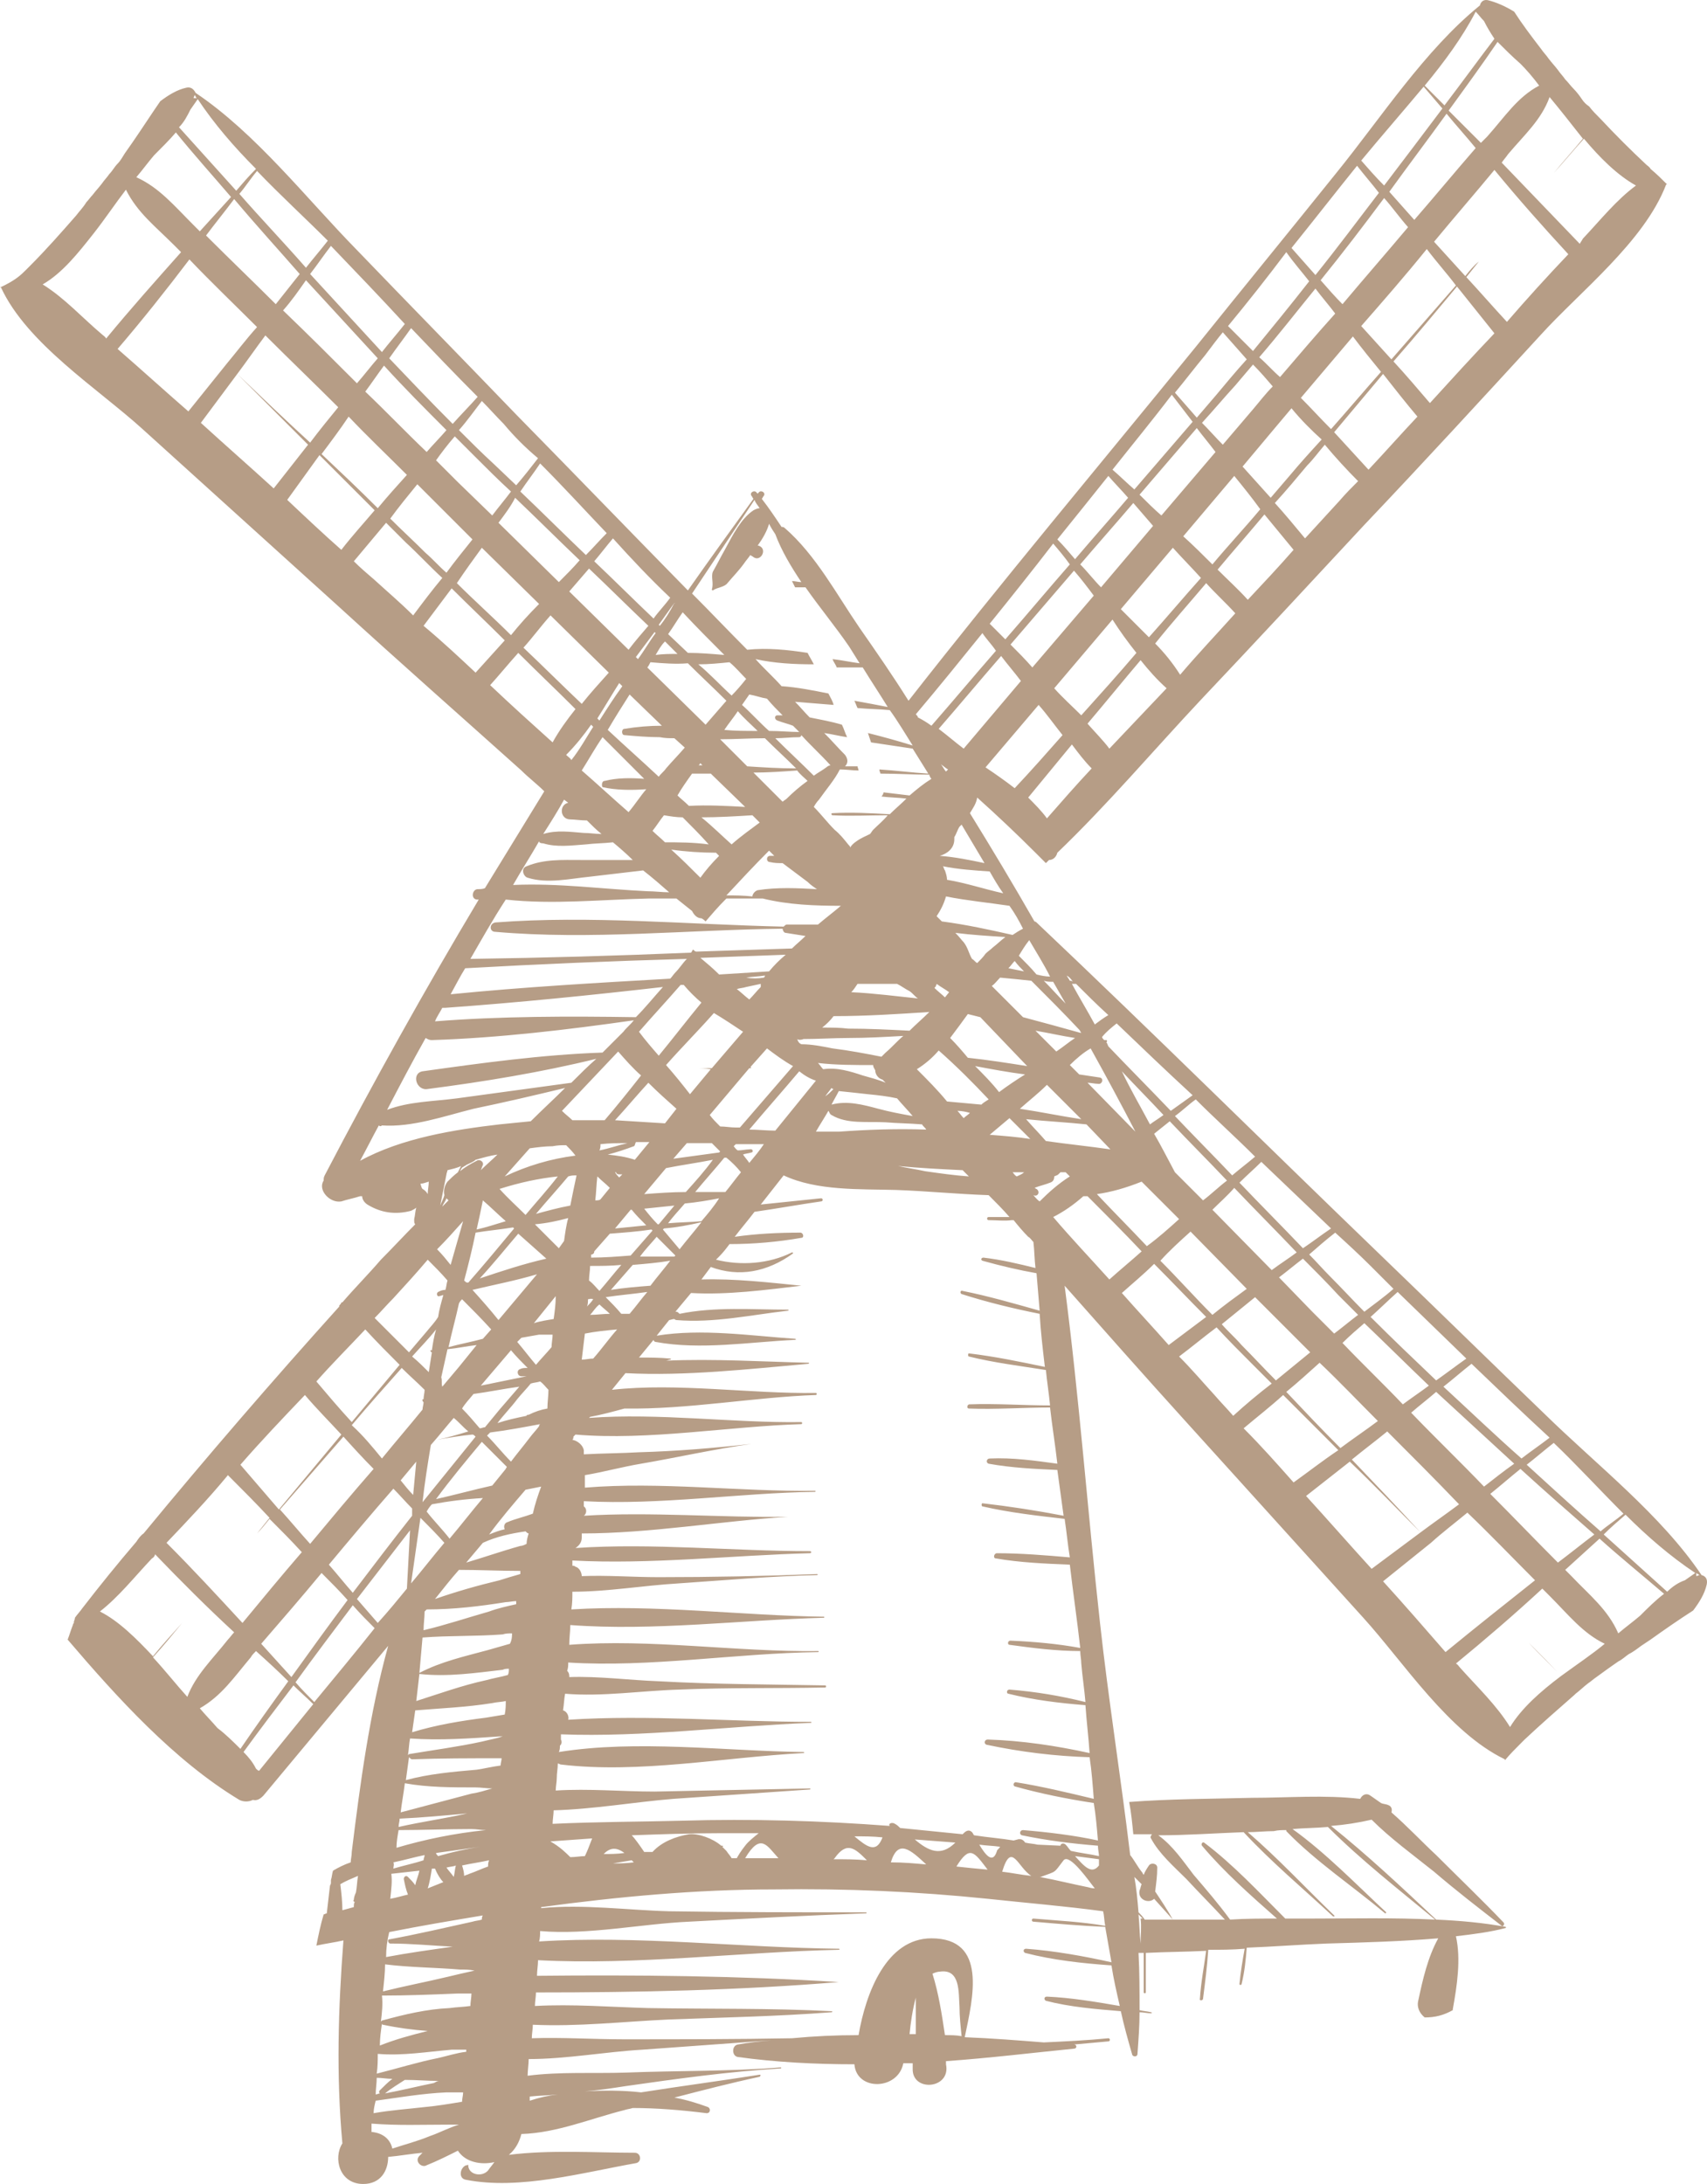 <svg id="mill" width="197" height="252" viewBox="0 0 197 252" xmlns="http://www.w3.org/2000/svg">
<path d="M3.003 31.137C3.123 31.016 3.363 30.776 3.483 30.656C5.285 28.855 7.086 26.813 8.768 24.891C9.128 24.411 9.608 23.93 9.969 23.33C10.209 23.09 10.449 22.73 10.689 22.489C11.05 22.009 11.41 21.649 11.77 21.168C12.01 20.808 12.371 20.448 12.611 20.087C12.971 19.727 13.211 19.247 13.572 18.886C13.932 18.526 14.172 18.046 14.412 17.685C14.653 17.325 15.013 16.845 15.253 16.484C16.334 14.923 17.415 13.242 18.496 11.68C19.457 10.96 20.418 10.359 21.498 10.119C21.979 9.999 22.339 10.239 22.579 10.72C29.545 15.403 35.31 22.85 41.195 28.855C47.321 35.22 53.446 41.465 59.571 47.83C66.177 54.556 72.783 61.402 79.388 68.127C81.91 64.524 84.433 61.041 86.955 57.558C86.835 57.438 86.835 57.318 86.715 57.198C86.474 56.838 87.075 56.477 87.315 56.838C87.315 56.838 87.315 56.838 87.435 56.958C87.435 56.958 87.435 56.958 87.555 56.838C87.796 56.477 88.396 56.838 88.156 57.198C88.036 57.318 88.036 57.438 87.916 57.558C88.756 58.639 89.477 59.72 90.198 60.801C90.318 60.801 90.438 60.801 90.558 60.921C94.161 64.044 96.563 68.608 99.205 72.451C101.127 75.213 103.049 77.975 104.85 80.858C115.659 67.046 126.949 53.595 137.999 40.024C143.403 33.298 148.808 26.693 154.213 19.967C159.377 13.602 164.421 5.795 170.787 0.631C170.907 0.151 171.267 -0.089 171.748 0.031C172.709 0.271 173.789 0.751 174.75 1.352C175.591 2.673 176.672 4.114 177.873 5.675C178.113 6.036 178.473 6.396 178.714 6.756C179.074 7.237 179.434 7.597 179.795 8.077C180.035 8.438 180.395 8.798 180.635 9.158C180.996 9.518 181.236 9.879 181.596 10.239C181.956 10.599 182.317 11.08 182.557 11.44C182.797 11.8 183.037 12.041 183.398 12.281C183.758 12.761 184.238 13.242 184.599 13.602L184.719 13.722C186.4 15.524 188.202 17.325 190.003 19.006C190.124 19.127 190.364 19.247 190.484 19.487C191.204 20.087 191.805 20.688 192.405 21.288C192.405 21.288 192.405 21.288 192.285 21.288C189.763 27.894 182.317 33.659 177.753 38.703C171.027 46.029 164.301 53.355 157.455 60.561C151.21 67.287 144.965 74.012 138.599 80.738C133.074 86.623 127.79 92.868 122.025 98.392C121.905 98.873 121.545 99.233 121.064 99.233C120.944 99.353 120.824 99.473 120.704 99.593C120.344 99.233 119.863 98.753 119.503 98.392C117.341 96.231 115.059 94.069 112.777 92.027C112.657 92.748 112.297 93.228 111.936 93.829C114.458 97.912 116.981 102.115 119.383 106.319C119.503 106.319 119.623 106.439 119.623 106.439C132.954 119.05 146.046 132.02 159.257 144.751C165.622 150.876 171.868 157.001 178.233 163.126C184.238 169.011 191.685 174.776 196.369 181.742C196.849 181.862 197.089 182.222 196.969 182.823C196.729 183.903 196.129 184.864 195.408 185.825C193.727 186.906 192.165 187.987 190.484 189.188C190.124 189.428 189.763 189.668 189.403 189.908C188.922 190.269 188.442 190.629 187.962 190.869C187.601 191.109 187.241 191.47 186.761 191.71C186.4 191.95 185.92 192.31 185.56 192.551C185.079 192.911 184.719 193.151 184.238 193.511C183.878 193.752 183.638 193.992 183.278 194.232C182.797 194.592 182.317 195.073 181.836 195.433L181.716 195.553C179.795 197.234 177.873 198.916 175.951 200.717C175.831 200.837 175.591 201.078 175.471 201.198C174.87 201.798 174.27 202.399 173.669 203.119C173.669 203.119 173.669 203.119 173.669 202.999C167.184 199.877 162.019 191.83 157.335 186.666C150.489 179.099 143.644 171.533 136.798 163.967C132.114 158.803 127.55 153.638 122.866 148.354C124.547 161.205 125.508 174.295 126.949 187.266C127.91 196.033 129.351 205.041 130.432 214.048C130.913 214.649 131.273 215.37 131.753 215.97C131.873 216.09 131.873 216.21 131.994 216.33C132.114 215.97 132.354 215.61 132.594 215.249C132.834 214.889 133.555 215.009 133.555 215.49C133.555 216.45 133.435 217.291 133.315 218.252C134.035 219.333 134.756 220.414 135.356 221.495C137.398 221.495 139.32 221.495 141.362 221.495C139.92 219.933 138.359 218.372 136.918 216.811C135.477 215.37 133.795 213.928 132.834 212.127C132.714 212.007 132.834 211.767 132.954 211.646C132.234 211.646 131.513 211.646 130.792 211.646C130.672 210.445 130.552 209.124 130.312 207.923C134.996 207.563 139.8 207.563 144.484 207.443C148.568 207.443 152.891 207.083 156.975 207.563C157.215 207.083 157.696 206.842 158.176 207.203C158.536 207.443 159.017 207.803 159.377 208.043C159.617 208.164 159.978 208.164 160.218 208.284C160.578 208.404 160.698 208.764 160.578 209.124C162.38 210.686 164.061 212.487 165.743 214.048C168.385 216.691 171.027 219.213 173.549 221.855C173.669 222.095 173.429 222.335 173.309 222.215C170.667 220.174 168.025 218.132 165.502 215.97C163.1 214.048 160.458 212.127 158.296 209.965C156.735 210.325 155.173 210.566 153.612 210.686C157.816 214.048 161.779 217.772 165.743 221.495C168.505 221.615 171.147 221.855 173.789 222.335V222.455C171.988 222.936 170.066 223.176 168.025 223.416C168.625 226.058 168.145 229.181 167.664 231.823C167.664 231.823 167.664 231.823 167.664 231.943C166.583 232.544 165.622 232.784 164.421 232.784C163.821 232.304 163.461 231.583 163.701 230.742C164.181 228.46 164.782 225.818 165.983 223.656C161.659 224.017 157.335 224.137 153.132 224.257C150.009 224.377 147.006 224.617 143.884 224.737C143.764 226.179 143.644 227.5 143.283 228.941C143.283 229.061 143.043 229.061 143.043 228.941C143.163 227.62 143.403 226.179 143.644 224.857C142.202 224.978 140.881 224.978 139.44 224.978C139.32 226.899 139.08 228.701 138.839 230.622C138.839 230.862 138.359 230.862 138.479 230.622C138.599 228.701 138.96 226.899 139.2 225.098C136.918 225.218 134.516 225.218 132.234 225.338C132.234 226.899 132.234 228.34 132.234 229.902C132.234 230.022 131.994 230.022 131.994 229.902C131.994 228.34 131.994 226.899 131.994 225.338C131.753 225.338 131.633 225.338 131.393 225.338C131.513 227.5 131.513 229.782 131.513 231.943C131.994 232.063 132.354 232.063 132.834 232.184C132.954 232.184 132.954 232.304 132.834 232.304C132.354 232.304 131.994 232.184 131.513 232.184C131.513 233.745 131.393 235.306 131.273 236.988C131.273 237.348 130.792 237.348 130.672 237.108C130.192 235.426 129.712 233.745 129.351 232.063C126.469 231.823 123.466 231.583 120.704 230.862C120.464 230.742 120.464 230.382 120.824 230.382C123.586 230.502 126.469 230.983 129.231 231.463C128.871 229.902 128.511 228.34 128.27 226.779C124.907 226.539 121.545 226.179 118.302 225.338C118.062 225.218 118.062 224.857 118.422 224.857C121.665 225.098 125.028 225.698 128.27 226.419C128.03 225.098 127.79 223.656 127.55 222.335C124.787 222.215 122.025 221.975 119.263 221.735C119.022 221.735 119.022 221.375 119.263 221.375C122.025 221.615 124.787 221.735 127.55 222.215C127.43 221.615 127.43 221.014 127.309 220.534C122.866 219.933 118.422 219.573 113.978 219.093C105.811 218.252 97.644 217.892 89.357 218.012C80.349 218.012 71.341 218.852 62.454 220.053V220.174C67.258 219.693 72.542 220.414 77.226 220.534C84.793 220.654 92.359 220.654 99.926 220.654C100.046 220.654 100.046 220.774 99.926 220.774C93.08 221.014 86.354 221.375 79.508 221.735C74.104 221.975 67.858 223.296 62.334 222.816C62.334 223.176 62.334 223.656 62.214 224.017C73.503 223.296 85.513 224.737 96.803 224.857C96.923 224.857 96.923 224.978 96.803 224.978C85.513 225.218 73.503 226.779 62.093 226.179C62.093 226.779 61.973 227.38 61.973 227.98C73.503 227.86 85.273 227.98 96.803 228.701C85.273 229.661 73.503 229.902 61.853 229.902C61.853 230.382 61.733 230.983 61.733 231.463C66.057 231.223 70.501 231.583 74.824 231.703C81.91 231.823 88.996 231.703 95.963 232.063C96.083 232.063 96.083 232.184 95.963 232.184C89.717 232.664 83.472 232.784 77.106 233.024C71.942 233.264 66.657 233.865 61.493 233.625C61.493 234.105 61.373 234.706 61.373 235.186C64.856 235.066 68.459 235.306 71.942 235.306C78.427 235.306 84.913 235.306 91.399 235.186C93.921 234.946 96.443 234.826 99.085 234.826C99.926 229.902 102.328 223.656 107.492 223.656C113.978 223.656 112.297 230.502 111.336 235.066C114.458 235.186 117.461 235.426 120.464 235.666C122.986 235.546 125.508 235.426 127.91 235.186C128.15 235.186 128.15 235.546 127.91 235.546C126.589 235.666 125.268 235.787 123.947 235.907C124.307 235.907 124.307 236.387 123.947 236.387C119.142 236.867 114.218 237.468 109.174 237.828C109.174 237.948 109.174 238.068 109.174 238.189C109.774 241.071 105.21 241.431 105.331 238.669C105.331 238.429 105.331 238.309 105.331 238.068C104.97 238.068 104.61 238.068 104.25 238.068C103.649 241.191 98.845 241.311 98.605 238.189C94.041 238.189 89.477 237.948 85.153 237.348C84.433 237.228 84.433 236.027 85.153 235.907C86.474 235.666 87.675 235.546 88.996 235.426C84.072 235.787 79.028 236.147 74.104 236.507C69.9 236.747 65.336 237.588 61.013 237.588C61.013 238.189 60.892 238.909 60.892 239.51C64.616 239.029 68.579 239.269 72.182 239.149C78.187 238.909 84.192 239.029 90.078 238.549C90.198 238.549 90.198 238.669 90.078 238.669C84.072 239.029 78.067 239.87 72.182 240.711C70.621 240.951 69.059 241.191 67.498 241.311C69.66 241.191 71.942 241.191 73.984 241.431C78.548 240.711 83.112 240.11 87.675 239.39C87.796 239.39 87.796 239.51 87.675 239.63C84.312 240.35 81.07 241.191 77.827 242.032C79.148 242.272 80.349 242.632 81.67 243.113C82.031 243.233 82.031 243.833 81.55 243.833C78.668 243.473 75.785 243.233 73.023 243.233C72.662 243.353 72.422 243.353 72.062 243.473C68.219 244.434 64.255 246.115 60.172 246.235C59.931 247.196 59.451 248.037 58.73 248.637C63.535 248.037 68.699 248.397 73.263 248.397C73.984 248.397 74.104 249.478 73.383 249.598C67.258 250.679 59.932 252.721 53.806 251.52C52.846 251.399 53.086 250.078 53.806 249.838C53.926 249.838 54.047 249.838 54.047 249.718C53.926 250.919 55.608 251.279 56.328 250.439C56.569 250.078 56.809 249.838 57.049 249.478C55.488 249.838 53.686 249.478 52.846 248.157C51.644 248.757 50.443 249.358 49.242 249.838C48.642 250.199 47.801 249.358 48.402 248.757C48.522 248.637 48.642 248.517 48.762 248.397C47.441 248.517 46.12 248.757 44.798 248.877C44.798 250.439 43.958 252 41.916 252C39.154 252 38.433 248.997 39.514 247.316C38.793 239.51 39.034 231.703 39.634 223.897C38.553 224.137 37.592 224.257 36.511 224.497C36.752 223.296 36.992 222.095 37.352 220.894C37.472 220.894 37.592 220.774 37.712 220.774C37.833 219.693 37.953 218.732 38.073 217.651C38.073 217.531 38.193 217.411 38.193 217.291C38.193 217.171 38.193 217.051 38.193 217.051C38.193 217.051 38.193 217.051 38.193 216.931C38.313 216.571 38.313 216.21 38.433 215.85C39.034 215.49 39.754 215.129 40.475 214.889C40.475 214.529 40.595 214.169 40.595 213.688C41.556 205.882 42.637 197.715 44.798 189.908C39.994 195.673 35.19 201.438 30.386 207.203C30.026 207.563 29.666 207.803 29.185 207.683C28.705 207.923 28.104 207.923 27.624 207.683C20.057 203.119 13.452 195.793 7.807 189.188C8.047 188.587 8.167 188.107 8.407 187.506C8.407 187.386 8.527 187.266 8.527 187.266V187.146C8.527 187.026 8.647 186.906 8.647 186.666C8.888 186.305 9.248 185.945 9.488 185.585C11.53 182.943 13.572 180.421 15.733 177.898C15.974 177.538 16.214 177.178 16.574 176.938C23.901 168.05 31.467 159.283 39.154 150.756V150.636C39.274 150.516 39.394 150.396 39.394 150.275C39.394 150.275 39.394 150.275 39.514 150.275C40.955 148.594 42.517 147.033 43.958 145.351C45.279 144.03 46.6 142.589 47.921 141.268C47.801 141.148 47.801 141.028 47.801 140.788V140.667C47.921 140.187 47.921 139.707 48.041 139.346C47.921 139.466 47.681 139.587 47.441 139.707C45.639 140.187 43.958 139.947 42.397 138.986C42.036 138.746 41.796 138.386 41.796 138.025C41.676 138.025 41.676 138.025 41.556 138.025C40.835 138.265 40.114 138.386 39.394 138.626C38.073 138.866 36.632 137.305 37.352 136.224C37.352 135.984 37.352 135.863 37.472 135.623C43.117 124.814 49.002 114.246 55.248 103.797C55.127 103.797 55.127 103.797 55.007 103.797C54.287 103.677 54.527 102.596 55.127 102.596C55.368 102.596 55.728 102.596 55.968 102.476C58.25 98.753 60.532 95.03 62.814 91.306C61.973 90.466 61.013 89.745 60.172 88.904C53.206 82.659 46.12 76.414 39.154 70.049C31.587 63.203 24.021 56.357 16.454 49.512C11.29 44.828 3.123 39.663 0.12 33.178C0.12 33.178 0.12 33.178 1.52588e-05 33.178C1.802 32.337 2.402 31.737 3.003 31.137ZM147.367 221.375C144.364 218.732 141.241 215.97 138.719 212.968C138.599 212.847 138.719 212.487 138.96 212.607C142.322 215.129 145.325 218.372 148.328 221.375C149.288 221.375 150.249 221.375 151.21 221.375C155.894 221.375 160.818 221.254 165.622 221.495C161.419 218.012 157.095 214.649 153.252 210.806C151.931 210.926 150.489 210.926 149.168 211.046C153.012 213.808 156.495 217.411 159.978 220.654C159.978 220.654 159.978 220.774 159.857 220.774C156.134 217.651 151.811 214.769 148.448 211.286V211.166C147.967 211.166 147.487 211.166 147.006 211.286C146.046 211.286 144.965 211.406 144.004 211.406C147.487 214.409 150.73 217.892 153.972 221.014C154.093 221.134 153.972 221.134 153.852 221.134C150.369 217.892 146.766 214.889 143.523 211.406C140.281 211.526 136.918 211.767 133.675 211.767C135.356 212.968 136.557 214.769 137.758 216.33C139.2 218.012 140.641 219.693 141.962 221.495C143.764 221.375 145.565 221.375 147.367 221.375ZM131.633 224.257C131.633 223.296 131.753 222.335 131.633 221.375H131.873C131.753 221.254 131.513 221.014 131.393 220.894C131.513 222.095 131.513 223.176 131.633 224.257ZM131.393 220.654C131.633 220.894 131.873 221.134 132.114 221.495C133.195 221.495 134.275 221.495 135.356 221.495L133.195 219.093C132.594 219.693 131.273 219.213 131.513 218.132C131.633 217.892 131.633 217.651 131.753 217.411L131.033 216.691L130.913 216.571C131.153 217.892 131.273 219.213 131.393 220.654ZM109.054 234.826C109.654 234.826 110.375 234.826 110.975 234.946C110.855 233.745 110.735 232.664 110.735 231.583C110.615 229.902 110.855 227.139 108.453 227.5C108.213 227.5 107.853 227.62 107.613 227.74C108.333 230.022 108.693 232.424 109.054 234.826ZM105.691 234.706C105.691 233.264 105.691 231.943 105.691 230.502C105.331 231.823 105.09 233.385 104.97 234.706C105.21 234.706 105.451 234.706 105.691 234.706ZM39.274 217.411C39.394 218.372 39.514 219.453 39.514 220.414C39.994 220.294 40.355 220.174 40.835 220.053C40.835 219.813 40.835 219.573 40.955 219.453C40.835 219.453 40.715 219.333 40.835 219.213C40.835 218.973 40.955 218.612 41.075 218.372C41.195 217.772 41.195 217.171 41.316 216.45C40.475 216.811 39.874 217.051 39.274 217.411ZM17.775 17.925C17.055 18.766 16.454 19.607 15.733 20.448C18.376 21.649 20.057 23.69 22.339 25.972C22.579 26.212 22.82 26.453 23.06 26.693C24.261 25.372 25.462 24.051 26.663 22.73C24.501 20.207 22.339 17.805 20.297 15.283C19.577 16.124 18.736 16.965 17.775 17.925ZM87.435 102.716C89.717 102.356 91.999 102.476 94.281 102.596C93.921 102.356 93.561 102.115 93.2 101.755C92.239 101.035 91.278 100.314 90.318 99.593C89.837 99.593 89.357 99.593 88.876 99.473C88.396 99.473 88.396 98.753 88.876 98.753C88.996 98.753 89.237 98.753 89.357 98.753C89.117 98.513 88.996 98.392 88.756 98.152C87.075 99.834 85.393 101.635 83.832 103.316C84.793 103.316 85.754 103.316 86.835 103.437C86.835 103.196 87.075 102.836 87.435 102.716ZM89.717 82.539C89.957 82.539 90.078 82.539 90.318 82.539C89.717 81.939 89.117 81.338 88.516 80.618C87.796 80.498 87.195 80.257 86.474 80.137C86.234 80.498 85.874 80.978 85.634 81.338C86.715 82.299 87.675 83.38 88.756 84.341C89.957 84.341 91.158 84.461 92.239 84.461C91.999 84.221 91.759 83.98 91.519 83.74C90.918 83.5 90.318 83.38 89.717 83.14C89.357 83.02 89.357 82.539 89.717 82.539ZM42.156 45.188C44.558 47.47 46.84 49.872 49.242 52.154C49.963 51.313 50.804 50.472 51.524 49.632C49.122 47.23 46.6 44.708 44.318 42.186C43.597 43.146 42.877 44.227 42.156 45.188ZM43.597 41.345C40.835 38.342 38.073 35.34 35.31 32.337C34.47 33.538 33.629 34.739 32.668 35.82C35.551 38.583 38.313 41.345 41.195 44.227C42.036 43.267 42.757 42.306 43.597 41.345ZM50.323 53.115C51.164 53.955 52.005 54.796 52.846 55.637L56.809 59.48C57.529 58.519 58.25 57.678 58.971 56.718C57.529 55.397 56.088 53.955 54.767 52.634C54.047 51.914 53.206 51.073 52.485 50.352C51.644 51.313 50.924 52.274 50.323 53.115ZM57.529 60.321L64.496 67.166C65.336 66.326 66.177 65.485 66.897 64.644C64.375 62.242 61.973 59.84 59.451 57.438C58.971 58.399 58.25 59.36 57.529 60.321ZM65.697 68.247L72.542 74.973C73.263 74.012 74.104 73.051 74.824 72.211C72.542 70.049 70.26 67.767 67.978 65.605C67.258 66.446 66.417 67.407 65.697 68.247ZM71.462 78.816C70.621 80.137 69.78 81.578 68.939 82.9L69.18 83.14C70.02 81.819 70.861 80.498 71.822 79.176L71.462 78.816ZM73.383 75.814L73.623 76.054C74.344 75.093 74.945 74.012 75.665 73.051L75.545 72.931C74.824 73.892 74.104 74.853 73.383 75.814ZM75.665 75.573C76.506 75.453 77.347 75.453 78.187 75.453C77.707 74.973 77.226 74.493 76.746 74.012C76.266 74.493 76.025 74.973 75.665 75.573ZM75.065 76.414C74.945 76.654 74.824 76.894 74.704 77.015L81.43 83.62C82.271 82.659 82.991 81.819 83.832 80.858C82.391 79.417 80.829 77.975 79.388 76.534C77.947 76.654 76.506 76.534 75.065 76.414ZM91.879 88.664C90.678 87.463 89.477 86.382 88.276 85.181C86.594 85.181 84.793 85.302 83.112 85.302L86.234 88.424C88.036 88.544 89.957 88.664 91.879 88.664ZM86.955 89.145L90.318 92.507C90.438 92.387 90.678 92.267 90.798 92.147C91.519 91.427 92.359 90.706 93.2 90.106C92.84 89.745 92.359 89.385 91.999 88.904C90.318 89.025 88.636 89.145 86.955 89.145ZM87.435 84.341C86.715 83.62 85.874 82.9 85.153 82.059C84.673 82.779 84.072 83.5 83.592 84.221C84.793 84.341 86.114 84.341 87.435 84.341ZM82.031 89.265C81.31 89.265 80.589 89.265 79.869 89.265C79.268 90.106 78.668 90.946 78.187 91.787C78.548 92.147 79.028 92.507 79.508 92.988C81.67 92.868 83.832 92.988 85.994 93.108L82.031 89.265ZM81.07 88.304L80.829 88.064C80.709 88.184 80.709 88.304 80.589 88.304C80.829 88.304 80.95 88.304 81.07 88.304ZM84.433 80.257C85.033 79.657 85.634 78.936 86.114 78.336C85.513 77.735 84.913 77.015 84.192 76.414C82.991 76.534 81.79 76.654 80.589 76.654C81.91 77.735 83.112 79.056 84.433 80.257ZM89.477 85.181C90.918 86.623 92.48 88.064 93.921 89.505C94.401 89.145 94.882 88.904 95.362 88.544C95.482 88.424 95.722 88.304 95.842 88.304C94.761 87.103 93.561 86.022 92.48 84.821C92.48 84.941 92.359 85.061 92.239 85.061C91.278 85.061 90.438 85.181 89.477 85.181ZM84.433 97.432C85.513 96.471 86.715 95.63 87.675 94.909L86.835 94.069C84.913 94.189 82.871 94.309 80.95 94.309C82.271 95.39 83.352 96.471 84.433 97.432ZM82.631 98.392C80.95 98.392 79.148 98.272 77.467 98.032C78.668 99.113 79.749 100.194 80.829 101.275C81.43 100.434 82.151 99.593 82.991 98.753C82.871 98.633 82.751 98.512 82.631 98.392ZM81.79 97.432C80.829 96.351 79.869 95.39 78.788 94.309C78.067 94.309 77.347 94.189 76.626 94.069C76.145 94.669 75.785 95.27 75.305 95.87C75.785 96.351 76.266 96.711 76.746 97.191C78.307 97.191 79.989 97.191 81.79 97.432ZM76.025 89.625C76.266 89.265 76.626 89.025 76.866 88.664C77.587 87.824 78.307 87.103 79.028 86.262L77.827 85.181C77.226 85.181 76.746 85.181 76.145 85.061C74.824 85.061 73.383 84.941 72.062 84.821C71.702 84.821 71.702 84.1 72.062 84.1C73.503 83.86 74.945 83.74 76.386 83.74L72.662 80.137C71.822 81.458 70.981 82.779 70.14 84.221C72.062 86.022 74.104 87.824 76.025 89.625ZM69.78 90.106C71.221 89.745 72.783 89.745 74.344 89.865C72.783 88.304 71.221 86.743 69.54 85.061C68.699 86.262 67.978 87.583 67.138 88.904C68.939 90.466 70.741 92.147 72.542 93.709C73.263 92.868 73.864 91.907 74.584 91.066C72.903 91.186 71.101 91.186 69.54 90.826C69.42 90.706 69.42 90.106 69.78 90.106ZM68.459 83.86C68.339 83.74 68.339 83.74 68.219 83.62C67.378 84.821 66.417 86.022 65.336 87.103C65.576 87.343 65.817 87.463 65.937 87.704C66.897 86.502 67.618 85.181 68.459 83.86ZM70.26 77.615L63.535 71.01C62.454 72.211 61.493 73.532 60.412 74.733C62.694 76.894 64.856 79.056 67.138 81.218C68.099 80.017 69.18 78.816 70.26 77.615ZM62.214 69.689L55.608 63.203C54.647 64.524 53.686 65.845 52.725 67.287C54.767 69.328 56.929 71.25 58.971 73.291C59.931 72.091 61.013 70.889 62.214 69.689ZM54.527 62.242L50.323 58.039C49.603 57.318 48.882 56.598 48.161 55.877C47.081 57.198 46 58.519 45.039 59.84C46.36 61.161 47.801 62.483 49.122 63.804C49.963 64.524 50.684 65.365 51.524 66.085C52.485 64.764 53.566 63.443 54.527 62.242ZM46.96 54.796C44.678 52.514 42.397 50.352 40.235 48.071C39.274 49.512 38.193 50.953 37.112 52.394C39.274 54.436 41.436 56.477 43.597 58.639C44.678 57.318 45.88 55.997 46.96 54.796ZM39.034 46.99C36.271 44.227 33.389 41.465 30.626 38.703C29.545 40.144 28.465 41.705 27.384 43.146C30.146 45.789 32.908 48.431 35.791 51.073C36.872 49.632 37.953 48.311 39.034 46.99ZM31.827 35.1C32.788 33.899 33.629 32.818 34.59 31.617C32.068 28.735 29.545 25.972 27.023 22.97C25.942 24.411 24.861 25.732 23.78 27.173C26.543 29.936 29.185 32.458 31.827 35.1ZM22.459 10.96C22.459 11.08 22.339 11.2 22.339 11.32C22.459 11.32 22.579 11.32 22.7 11.32C22.579 11.2 22.579 11.08 22.459 10.96ZM22.82 11.44C22.579 11.8 22.219 12.281 21.979 12.641C21.619 13.362 21.258 14.082 20.658 14.683C22.82 17.085 25.102 19.607 27.264 22.009C27.984 21.168 28.705 20.328 29.545 19.487C27.023 16.965 24.741 14.322 22.82 11.44ZM29.666 19.727C28.945 20.568 28.344 21.529 27.624 22.369C30.146 25.252 32.788 28.014 35.31 30.896C36.151 29.815 36.992 28.855 37.833 27.774C35.19 25.131 32.308 22.489 29.666 19.727ZM38.193 28.374C37.352 29.455 36.632 30.536 35.791 31.617C38.553 34.619 41.316 37.622 44.078 40.624C44.919 39.543 45.879 38.462 46.72 37.382C43.958 34.379 41.075 31.377 38.193 28.374ZM47.441 37.862C46.6 39.063 45.759 40.144 44.919 41.345C47.321 43.867 49.723 46.389 52.245 48.911C53.206 47.83 54.167 46.87 55.127 45.789C52.485 43.146 49.963 40.504 47.441 37.862ZM58.13 48.911C57.289 48.071 56.449 47.11 55.608 46.269C54.767 47.35 53.926 48.551 52.966 49.632C54.287 50.953 55.608 52.274 57.049 53.595L59.571 55.997C60.412 55.036 61.253 53.955 62.093 52.874C60.652 51.673 59.331 50.352 58.13 48.911ZM62.334 53.475C61.613 54.556 60.772 55.637 60.052 56.718C62.574 59.12 65.096 61.642 67.618 64.044C68.459 63.203 69.18 62.362 70.02 61.522C67.498 58.88 64.976 56.117 62.334 53.475ZM70.741 62.122C70.02 62.963 69.3 63.924 68.579 64.764C70.861 66.926 73.143 69.208 75.425 71.37C76.025 70.529 76.746 69.809 77.347 68.968C75.065 66.806 72.903 64.524 70.741 62.122ZM77.827 69.568C77.226 70.409 76.626 71.25 76.025 72.091L76.145 72.211C76.746 71.49 77.347 70.529 77.827 69.568C77.827 69.689 77.947 69.689 77.827 69.568ZM78.788 70.649C78.187 71.49 77.707 72.331 77.106 73.171L79.388 75.333C80.829 75.333 82.151 75.453 83.592 75.573C82.031 74.012 80.349 72.331 78.788 70.649ZM105.331 86.022C104.49 84.701 103.649 83.26 102.688 81.939C101.487 81.819 100.286 81.819 98.965 81.698C98.845 81.458 98.725 81.098 98.605 80.858C99.926 81.098 101.247 81.338 102.448 81.578C101.487 80.017 100.526 78.576 99.566 77.015C98.605 77.015 97.644 77.015 96.563 77.015C96.443 76.654 96.203 76.414 96.083 76.054C97.164 76.174 98.245 76.414 99.205 76.534C98.845 75.934 98.365 75.213 98.004 74.613C96.443 72.331 94.641 70.169 92.96 67.767C92.6 67.767 92.119 67.767 91.759 67.767C91.639 67.527 91.519 67.287 91.399 67.046C91.759 67.046 92.119 67.166 92.48 67.166C91.278 65.365 90.198 63.563 89.477 61.642C89.237 61.282 88.996 60.921 88.756 60.441C88.516 61.282 88.036 62.122 87.435 62.963H87.555C88.636 63.323 87.796 64.885 86.955 64.284C86.835 64.164 86.715 64.164 86.594 64.044C86.354 64.404 86.114 64.644 85.874 65.005C85.273 65.845 84.553 66.566 83.952 67.287C83.592 67.767 82.751 67.767 82.271 68.127C82.271 68.127 82.151 68.127 82.151 68.007C82.391 67.287 82.031 66.566 82.271 65.965C82.751 65.125 83.232 64.164 83.712 63.323C84.553 61.762 85.513 59.84 86.955 58.88C87.195 58.759 87.435 58.639 87.675 58.639C87.435 58.279 87.195 58.039 87.075 57.678C84.673 61.282 82.271 64.885 79.869 68.487C82.031 70.649 84.072 72.811 86.234 74.973C88.516 74.733 90.918 74.973 93.2 75.333C93.44 75.814 93.681 76.174 93.921 76.654C91.639 76.654 89.357 76.534 87.195 76.054C88.156 77.135 89.237 78.096 90.198 79.176C91.999 79.296 93.801 79.657 95.602 80.017C95.842 80.498 96.083 80.858 96.203 81.338C94.761 81.218 93.2 81.098 91.759 80.978C92.359 81.578 92.84 82.179 93.44 82.779C94.641 83.02 95.963 83.26 97.164 83.62C97.404 84.1 97.524 84.581 97.764 85.061C96.923 84.941 95.963 84.701 95.122 84.581C95.963 85.422 96.683 86.262 97.524 87.103C97.884 87.583 97.884 88.064 97.524 88.424C98.004 88.424 98.485 88.424 98.965 88.424C98.965 88.544 99.085 88.784 99.085 88.904C98.365 88.904 97.644 88.784 96.923 88.784C96.323 89.985 95.362 91.066 94.521 92.267C94.281 92.507 94.041 92.868 93.921 93.108C94.761 93.949 95.482 94.909 96.323 95.75C96.923 96.231 97.404 96.831 97.884 97.432C98.004 97.552 98.124 97.672 98.124 97.792C98.245 97.552 98.485 97.311 98.845 97.071C99.325 96.711 99.926 96.471 100.406 96.231C100.526 96.111 100.647 95.87 100.767 95.75C101.367 95.15 101.968 94.669 102.448 94.069C100.286 94.069 98.124 94.189 96.083 94.069C95.963 94.069 95.842 93.829 96.083 93.829C98.245 93.709 100.526 93.829 102.688 93.949C103.289 93.348 104.009 92.748 104.61 92.147C103.649 92.027 102.688 92.027 101.727 91.907C101.848 91.787 101.968 91.547 101.968 91.427C102.929 91.547 104.009 91.667 104.97 91.787C105.811 91.066 106.532 90.466 107.492 89.865C107.372 89.745 107.252 89.505 107.252 89.385C105.451 89.385 103.529 89.265 101.607 89.265C101.607 89.145 101.487 89.025 101.487 88.784C103.409 88.904 105.21 89.145 107.132 89.265C106.532 88.304 105.931 87.343 105.331 86.382C103.769 86.142 102.088 85.902 100.526 85.662C100.406 85.302 100.286 84.941 100.166 84.581C102.088 85.061 103.769 85.542 105.331 86.022ZM60.052 157.962C60.292 157.842 60.532 157.842 60.892 157.842C60.292 157.241 59.571 156.521 58.971 155.8L55.488 159.883C57.289 159.523 58.971 159.163 60.772 158.803C60.532 158.803 60.412 158.803 60.172 158.803C59.691 158.803 59.571 158.082 60.052 157.962ZM61.733 141.268C62.694 142.229 63.535 143.069 64.496 144.03L65.096 143.19C65.216 142.349 65.336 141.388 65.576 140.547C64.255 140.908 63.054 141.148 61.733 141.268ZM65.817 139.106C66.057 137.905 66.297 136.704 66.537 135.623C66.177 135.623 65.937 135.623 65.576 135.743C64.375 137.185 63.054 138.626 61.853 140.067C63.174 139.707 64.496 139.346 65.817 139.106ZM53.326 149.915C53.206 150.035 53.086 150.155 52.966 150.396C52.605 152.077 52.125 153.758 51.764 155.44C53.086 155.079 54.407 154.839 55.728 154.479L56.689 153.398C55.608 152.197 54.407 150.996 53.326 149.915ZM57.529 152.317L61.973 147.033C59.571 147.753 57.049 148.234 54.527 148.834C55.608 150.035 56.569 151.116 57.529 152.317ZM53.926 147.994H54.047C55.848 145.952 57.529 143.91 59.331 141.748L59.211 141.628C57.77 141.868 56.328 141.989 54.887 142.229C54.527 144.03 54.047 145.952 53.566 147.753C53.686 147.873 53.806 147.994 53.926 147.994ZM55.368 147.513C57.89 146.672 60.412 145.832 63.054 145.231C61.973 144.27 60.892 143.31 59.811 142.349C58.37 144.03 56.929 145.832 55.368 147.513ZM61.613 152.677C62.334 152.437 63.174 152.317 63.895 152.197C64.015 151.356 64.135 150.516 64.135 149.555L61.613 152.677ZM62.214 153.999C61.493 154.119 60.892 154.239 60.172 154.359L59.691 154.839C60.412 155.68 61.133 156.641 61.853 157.481C62.454 156.761 63.054 156.16 63.655 155.44C63.655 154.959 63.775 154.479 63.775 153.999C63.294 153.999 62.694 153.999 62.214 153.999ZM54.647 160.844C54.167 161.445 53.686 161.925 53.326 162.526C54.047 163.246 54.647 163.967 55.368 164.808C55.608 164.808 55.728 164.687 55.968 164.687C56.569 163.967 57.049 163.366 57.65 162.646C58.37 161.805 59.211 160.844 59.931 160.004C58.13 160.244 56.449 160.604 54.647 160.844ZM56.208 165.648C57.169 166.609 58.01 167.69 58.971 168.651C59.691 167.69 60.412 166.849 61.133 165.888C61.493 165.408 61.853 165.048 62.214 164.567C62.214 164.447 62.214 164.447 62.334 164.327C60.412 164.687 58.49 165.048 56.569 165.288C56.449 165.408 56.328 165.528 56.208 165.648ZM55.608 166.369C53.806 168.531 52.005 170.692 50.323 172.974C52.485 172.494 54.647 171.893 56.809 171.413C57.289 170.813 57.89 170.092 58.37 169.491C58.37 169.371 58.49 169.371 58.49 169.251C57.529 168.29 56.569 167.33 55.608 166.369ZM49.843 173.575C49.603 173.815 49.362 174.175 49.242 174.416C50.083 175.496 51.044 176.457 51.885 177.538C53.206 175.977 54.407 174.416 55.728 172.854C53.686 172.974 51.764 173.215 49.843 173.575ZM48.522 175.136C48.161 177.658 47.801 180.18 47.441 182.702C48.762 181.141 49.963 179.58 51.284 178.019C50.443 177.058 49.483 176.097 48.522 175.136ZM48.041 168.651C47.441 169.371 46.84 170.092 46.24 170.813C46.72 171.413 47.201 172.014 47.681 172.494C47.801 171.293 47.921 169.972 48.041 168.651ZM47.561 174.055C46.84 173.335 46.12 172.494 45.399 171.773C42.877 174.656 40.355 177.658 37.953 180.541C38.913 181.622 39.754 182.702 40.715 183.783C42.997 180.781 45.279 177.778 47.561 174.896C47.561 174.656 47.561 174.416 47.561 174.055ZM37.112 181.501C34.83 184.264 32.428 187.026 30.146 189.668C31.347 190.989 32.428 192.19 33.629 193.511C35.791 190.509 37.953 187.506 40.114 184.624C39.154 183.543 38.193 182.582 37.112 181.501ZM43.117 169.491C41.916 168.29 40.715 166.969 39.634 165.768C37.232 168.531 34.71 171.413 32.308 174.175C33.509 175.496 34.59 176.818 35.791 178.139C38.193 175.256 40.595 172.374 43.117 169.491ZM44.078 168.29C45.639 166.369 47.201 164.567 48.762 162.646C48.762 162.406 48.882 162.045 48.882 161.805C48.762 161.685 48.642 161.445 48.882 161.445C48.882 161.084 49.002 160.724 49.002 160.364C48.161 159.523 47.201 158.682 46.36 157.842C44.438 160.004 42.517 162.165 40.595 164.447C41.916 165.648 42.997 166.969 44.078 168.29ZM49.483 158.322C49.603 157.602 49.723 156.761 49.843 156.04C49.723 156.04 49.603 155.8 49.723 155.8H49.843C49.963 154.959 50.083 154.239 50.323 153.398C49.483 154.479 48.522 155.44 47.561 156.521C48.282 157.121 48.882 157.722 49.483 158.322ZM49.723 166.729C49.362 168.891 49.002 171.173 48.762 173.335C50.804 170.813 52.846 168.29 54.887 165.768C54.767 165.648 54.647 165.528 54.527 165.528C53.206 165.648 51.764 165.888 50.443 166.129C51.644 165.888 52.845 165.528 54.047 165.168C53.446 164.687 52.966 164.087 52.365 163.607C51.524 164.567 50.684 165.648 49.723 166.729ZM51.044 160.004C51.644 159.283 52.365 158.442 52.966 157.722L55.007 155.2C53.926 155.32 52.846 155.56 51.644 155.68C51.404 156.761 51.164 157.842 50.924 158.923C51.044 159.283 50.924 159.643 51.044 160.004C50.924 160.004 50.924 160.004 51.044 160.004ZM52.005 145.952C52.485 144.27 52.966 142.589 53.446 140.908C52.485 141.989 51.524 143.069 50.443 144.15C51.044 144.751 51.524 145.351 52.005 145.952ZM51.764 138.506C51.644 138.386 51.644 138.386 51.524 138.265C51.404 138.626 51.164 138.866 51.044 139.226C51.284 138.986 51.524 138.746 51.764 138.506ZM51.284 137.905C51.164 137.425 51.284 136.824 51.644 136.344C52.005 135.984 52.365 135.623 52.846 135.263C52.966 135.023 53.086 134.783 53.206 134.542C52.725 134.783 52.125 134.903 51.644 135.023C51.644 135.143 51.524 135.383 51.524 135.503C51.284 136.704 51.044 137.905 50.804 139.106C50.924 138.746 51.164 138.386 51.284 137.905ZM53.086 135.143C53.686 134.662 54.287 134.302 55.007 133.942C55.368 133.702 55.848 134.062 55.728 134.422C55.608 134.663 55.608 134.783 55.488 135.023C56.088 134.422 56.809 133.822 57.409 133.221C56.569 133.341 55.728 133.582 54.887 133.822C54.647 134.062 54.287 134.182 53.806 134.422C53.686 134.542 53.566 134.542 53.446 134.663C53.326 134.663 53.206 134.903 53.086 135.143ZM55.728 138.506C55.488 139.707 55.248 140.788 55.007 141.868C56.088 141.628 57.169 141.268 58.37 140.908C57.409 140.067 56.569 139.226 55.728 138.506ZM60.652 140.187C61.853 138.746 63.174 137.305 64.375 135.743C62.093 135.984 59.932 136.464 57.65 137.185C58.61 138.265 59.691 139.226 60.652 140.187ZM66.417 133.341C66.057 132.861 65.697 132.501 65.336 132.14C64.856 132.14 64.375 132.14 63.775 132.26C62.934 132.26 61.973 132.381 61.133 132.501C60.172 133.582 59.211 134.663 58.25 135.743C60.772 134.542 63.535 133.702 66.417 133.341ZM66.057 129.258C67.258 129.258 68.579 129.258 69.78 129.258C71.221 127.577 72.662 125.775 73.984 124.094C73.023 123.253 72.182 122.292 71.341 121.331C69.18 123.613 67.018 125.895 64.856 128.177C65.336 128.658 65.697 128.898 66.057 129.258ZM86.715 132.981C86.354 133.101 85.994 133.101 85.754 133.221C85.994 133.582 86.234 133.822 86.474 134.182C87.075 133.461 87.675 132.741 88.156 132.02C87.796 132.02 87.555 132.02 87.195 132.02C86.474 132.02 85.754 132.02 84.913 132.02C84.793 132.14 84.793 132.14 84.673 132.26C84.793 132.381 84.913 132.621 85.153 132.741C85.634 132.741 86.114 132.621 86.474 132.621C86.955 132.501 86.955 132.981 86.715 132.981ZM83.832 133.582C83.712 133.582 83.712 133.582 83.592 133.582C82.511 134.903 81.31 136.224 80.229 137.545C81.43 137.545 82.631 137.545 83.712 137.545C84.312 136.824 84.913 135.984 85.513 135.263C85.033 134.663 84.433 134.062 83.832 133.582ZM80.229 123.253C80.829 123.253 81.55 123.253 82.151 123.253L85.754 119.05C84.673 118.329 83.592 117.608 82.391 116.888C80.589 118.929 78.668 120.851 76.866 122.893C77.827 123.974 78.788 125.175 79.629 126.256L82.031 123.373C81.43 123.253 80.829 123.253 80.229 123.253ZM86.114 113.885C85.754 114.005 85.393 114.005 85.033 114.125C85.513 114.486 85.994 114.966 86.474 115.326C86.955 114.846 87.315 114.366 87.796 113.885C87.796 113.765 87.796 113.645 87.796 113.525C87.195 113.645 86.715 113.765 86.114 113.885ZM88.156 112.804C88.276 112.684 88.276 112.684 88.276 112.564C87.555 112.684 86.835 112.684 86.114 112.804C86.835 112.924 87.435 112.924 88.156 112.804ZM68.459 149.915C68.219 149.795 67.978 149.915 67.858 149.915C67.858 150.155 67.858 150.516 67.738 150.756C67.978 150.516 68.219 150.275 68.459 149.915ZM68.099 151.717C68.819 151.717 69.66 151.597 70.38 151.597C70.02 151.236 69.54 150.876 69.18 150.516C68.699 150.876 68.459 151.356 68.099 151.717ZM69.18 148.954C70.02 147.994 70.861 146.913 71.702 145.952C70.501 146.072 69.3 146.072 68.099 146.072C68.099 146.672 67.978 147.153 67.978 147.753C68.459 148.114 68.819 148.594 69.18 148.954ZM72.783 144.871C73.623 143.91 74.464 142.949 75.305 141.989C75.305 141.989 75.305 141.989 75.185 141.868C73.623 142.109 71.942 142.229 70.38 142.349L68.579 144.391C68.579 144.511 68.579 144.631 68.339 144.751H68.219C68.219 144.871 68.219 144.991 68.219 145.111C69.78 145.111 71.221 144.991 72.783 144.871ZM73.143 132.26C72.182 132.621 71.101 132.981 70.14 133.221C71.221 133.341 72.182 133.461 73.263 133.822L74.945 131.78C74.464 131.78 73.864 131.78 73.383 131.78C73.263 132.02 73.263 132.26 73.143 132.26ZM70.981 141.748C72.182 141.628 73.383 141.508 74.584 141.388C73.984 140.788 73.383 140.187 72.903 139.587C72.903 139.587 72.903 139.587 72.783 139.587L70.981 141.748ZM71.822 135.503C71.702 135.503 71.582 135.503 71.462 135.503C71.221 135.503 71.101 135.383 71.101 135.263H70.981C71.101 135.503 71.341 135.743 71.462 135.863L71.822 135.503ZM74.344 137.785C75.905 137.665 77.587 137.545 79.148 137.545C80.229 136.344 81.31 135.143 82.271 133.822C80.469 134.182 78.668 134.422 76.866 134.783L74.344 137.785ZM74.344 139.466C74.824 140.067 75.305 140.667 75.905 141.268C75.905 141.268 75.905 141.268 76.025 141.268C76.626 140.547 77.226 139.827 77.827 139.106C76.626 139.226 75.545 139.346 74.344 139.466ZM69.3 138.386L70.38 137.064C69.9 136.584 69.42 136.224 68.939 135.743C68.819 136.704 68.819 137.545 68.699 138.506C68.939 138.506 69.18 138.506 69.3 138.386ZM72.422 131.9C71.341 131.9 70.38 131.9 69.3 132.02C69.3 132.26 69.3 132.501 69.18 132.741C70.38 132.501 71.341 132.14 72.422 131.9ZM76.746 129.618L78.067 127.937C76.986 126.976 75.905 126.015 74.824 124.934C73.503 126.376 72.302 127.817 70.981 129.258C73.023 129.378 74.824 129.498 76.746 129.618ZM79.268 131.9L77.707 133.702C79.508 133.462 81.19 133.221 82.991 132.981L83.112 132.861C82.751 132.501 82.511 132.261 82.151 131.9C81.19 131.9 80.229 131.9 79.268 131.9ZM79.028 138.866C78.427 139.587 77.707 140.307 77.106 141.148C78.427 141.028 79.749 141.028 80.95 140.908C81.67 140.067 82.391 139.226 82.991 138.265C81.79 138.506 80.349 138.746 79.028 138.866ZM76.626 141.748L76.506 141.868C77.106 142.589 77.827 143.43 78.427 144.15C79.268 143.069 80.109 142.109 80.95 141.028C79.388 141.388 78.067 141.628 76.626 141.748ZM75.785 142.709C75.185 143.43 74.464 144.15 73.864 144.991C75.185 144.991 76.506 144.991 77.827 144.991C77.827 144.991 77.827 144.991 77.947 144.871C77.226 144.15 76.506 143.43 75.785 142.709ZM73.023 145.952C72.182 146.913 71.341 147.873 70.501 148.834C72.062 148.594 73.503 148.474 75.065 148.354C75.785 147.393 76.626 146.432 77.347 145.471C75.905 145.712 74.464 145.832 73.023 145.952ZM69.9 149.675C70.501 150.275 71.101 150.876 71.702 151.597C72.062 151.597 72.302 151.597 72.662 151.597C73.383 150.756 73.984 149.915 74.704 149.074C73.023 149.315 71.462 149.435 69.9 149.675ZM67.498 153.878C67.378 154.839 67.258 155.92 67.138 156.881C67.618 156.881 67.978 156.761 68.459 156.761C69.42 155.68 70.26 154.479 71.221 153.398C69.9 153.518 68.699 153.638 67.498 153.878ZM76.025 121.812C77.707 119.77 79.268 117.728 80.95 115.687C80.229 115.086 79.508 114.366 78.908 113.645C78.788 113.645 78.668 113.645 78.548 113.645C76.986 115.447 75.305 117.248 73.743 119.05C74.464 120.01 75.185 120.851 76.025 121.812ZM82.991 112.444C84.913 112.324 86.835 112.204 88.756 112.084C89.357 111.363 89.957 110.763 90.678 110.162C87.435 110.282 84.072 110.402 80.829 110.522C81.55 111.123 82.271 111.723 82.991 112.444ZM88.516 120.971L86.594 123.133C86.715 123.133 86.715 123.253 86.594 123.253H86.474L81.91 128.658C82.271 129.138 82.631 129.498 83.112 129.979C83.712 129.979 84.312 130.099 84.913 130.099C85.033 130.099 85.153 130.099 85.393 130.099L91.519 123.013C90.438 122.412 89.477 121.692 88.516 120.971ZM86.474 130.339C87.435 130.339 88.516 130.459 89.477 130.459C91.038 128.537 92.6 126.616 94.161 124.694C93.44 124.454 92.84 124.094 92.239 123.613C90.318 125.895 88.396 128.057 86.474 130.339ZM118.902 131.42C118.062 130.579 117.341 129.859 116.5 129.018C115.78 129.618 114.939 130.339 114.218 130.939C115.78 131.06 117.341 131.18 118.902 131.42ZM116.861 135.263C116.981 135.383 117.101 135.623 117.341 135.743C117.581 135.623 117.941 135.503 118.182 135.263C117.701 135.263 117.341 135.263 116.861 135.263ZM119.263 137.905C119.263 137.905 119.142 137.905 119.142 137.785C119.383 138.025 119.623 138.386 119.983 138.626C121.064 137.545 122.145 136.584 123.466 135.743C123.346 135.623 123.226 135.503 122.986 135.263C122.746 135.263 122.625 135.263 122.385 135.263C122.265 135.383 122.265 135.383 122.145 135.503C122.025 135.623 121.905 135.623 121.665 135.743C121.665 136.104 121.545 136.344 121.184 136.464C120.584 136.704 119.983 136.824 119.383 137.064C119.503 137.064 119.503 137.185 119.623 137.185C120.103 137.545 119.743 138.145 119.263 137.905ZM120.704 131.66C123.226 132.02 125.628 132.261 128.15 132.621L125.388 129.738C123.106 129.498 120.704 129.378 118.422 129.138C119.142 129.979 119.983 130.819 120.704 131.66ZM174.75 168.891C171.748 166.129 168.745 163.366 165.743 160.604C164.782 161.445 163.821 162.165 162.86 163.006C165.622 165.888 168.505 168.651 171.267 171.533C172.348 170.692 173.549 169.732 174.75 168.891ZM171.988 172.374C174.63 175.016 177.152 177.658 179.795 180.3C181.236 179.22 182.557 178.139 183.998 177.058C181.116 174.536 178.233 172.014 175.471 169.491C174.27 170.452 173.189 171.413 171.988 172.374ZM115.419 112.804C115.059 113.165 114.819 113.525 114.458 113.765L118.062 117.368C120.344 117.969 122.505 118.569 124.667 119.17C124.667 119.17 124.667 119.17 124.787 119.17C124.667 119.05 124.667 118.929 124.547 118.809C122.746 116.888 120.824 114.966 119.022 113.165C117.941 113.045 116.74 112.924 115.419 112.804ZM118.182 112.084C117.821 111.723 117.461 111.363 117.101 110.883C116.861 111.123 116.62 111.483 116.38 111.723C116.981 111.844 117.581 111.964 118.182 112.084ZM120.824 125.175C119.863 126.135 118.782 126.976 117.701 127.937C120.103 128.297 122.385 128.778 124.787 129.138L120.824 125.175ZM121.905 121.331C122.625 120.851 123.346 120.251 124.067 119.77C122.505 119.53 120.944 119.17 119.503 118.929L121.905 121.331ZM111.216 108.721C111.696 109.321 111.816 110.042 112.176 110.643C112.417 110.763 112.537 111.003 112.777 111.123C113.137 110.763 113.498 110.402 113.738 110.042C113.978 109.802 114.338 109.562 114.579 109.321C115.059 108.961 115.539 108.481 116.02 108.12C114.098 108 112.176 107.88 110.255 107.64C110.735 108.12 110.975 108.481 111.216 108.721ZM109.654 119.77C110.375 120.491 111.096 121.331 111.696 122.052C113.978 122.292 116.26 122.653 118.542 123.013L113.137 117.368C112.657 117.248 112.176 117.128 111.696 117.008C111.096 117.849 110.375 118.809 109.654 119.77ZM123.466 122.893L124.547 123.974C125.388 124.094 126.108 124.214 126.949 124.334C127.43 124.454 127.189 125.175 126.709 125.055C126.349 125.055 125.868 124.934 125.508 124.934L131.033 130.579C129.351 127.336 127.67 124.214 125.868 120.971C125.028 121.452 124.187 122.172 123.466 122.893ZM132.714 129.738C133.195 129.378 133.795 129.018 134.275 128.658C132.714 126.976 131.033 125.295 129.471 123.613C130.432 125.655 131.633 127.697 132.714 129.738ZM133.195 130.819C134.035 132.261 134.756 133.702 135.597 135.263L138.839 138.506C139.8 137.785 140.641 136.944 141.602 136.224C139.44 133.942 137.158 131.66 134.996 129.378C134.396 129.858 133.795 130.339 133.195 130.819ZM139.92 139.587L146.766 146.552C147.727 145.832 148.688 145.231 149.649 144.511C147.247 141.989 144.845 139.587 142.443 137.064C141.602 138.025 140.761 138.746 139.92 139.587ZM147.607 147.393L151.45 151.356C152.291 152.197 153.132 153.038 153.972 153.878C154.933 153.158 155.774 152.437 156.735 151.717C156.014 150.996 155.173 150.155 154.453 149.435C153.132 147.994 151.69 146.552 150.369 145.231C149.408 145.952 148.568 146.672 147.607 147.393ZM154.933 154.959C157.215 157.361 159.617 159.643 161.899 162.045C162.86 161.325 163.941 160.604 164.902 159.883C162.38 157.481 159.978 155.079 157.455 152.677C156.615 153.398 155.774 154.119 154.933 154.959ZM160.098 165.168C158.777 166.249 157.335 167.33 156.014 168.411C158.656 171.173 161.299 173.935 163.941 176.818C165.382 175.737 166.944 174.656 168.385 173.575C165.622 170.692 162.86 167.93 160.098 165.168ZM159.017 163.967C156.735 161.685 154.573 159.403 152.291 157.241C151.09 158.322 149.769 159.523 148.448 160.604C150.489 162.766 152.531 164.928 154.693 167.089C156.134 166.009 157.576 165.048 159.017 163.967ZM151.21 156.04C150.489 155.32 149.769 154.599 149.048 153.878L144.845 149.675C143.523 150.756 142.322 151.717 141.001 152.798C141.722 153.638 142.563 154.359 143.283 155.2C144.604 156.521 145.925 157.962 147.247 159.283C148.568 158.202 149.889 157.121 151.21 156.04ZM143.884 148.714L137.398 142.109C136.197 143.19 134.996 144.27 133.915 145.471C135.957 147.513 137.879 149.675 139.92 151.717C141.241 150.636 142.563 149.675 143.884 148.714ZM136.077 140.667L131.753 136.344C129.952 137.065 128.27 137.545 126.589 137.785C128.511 139.827 130.432 141.748 132.354 143.79C133.675 142.829 134.876 141.748 136.077 140.667ZM115.299 126.015C116.26 125.295 117.341 124.574 118.302 123.974C116.38 123.733 114.458 123.373 112.537 123.013C113.498 123.974 114.458 124.934 115.299 126.015ZM108.333 121.211C107.613 122.052 106.772 122.773 105.811 123.373C107.012 124.574 108.213 125.775 109.294 127.096C110.615 127.216 111.936 127.336 113.257 127.457C113.498 127.216 113.738 127.096 114.098 126.856C112.297 124.934 110.375 123.013 108.333 121.211ZM109.534 114.486C109.054 114.125 108.573 113.885 108.093 113.525C108.093 113.645 107.973 113.765 107.973 113.885C107.973 113.885 107.853 113.885 107.853 114.005C108.213 114.366 108.693 114.726 109.054 115.086L109.534 114.486ZM110.495 128.177C110.735 128.417 110.975 128.778 111.216 129.018C111.456 128.778 111.696 128.658 111.936 128.417C111.576 128.297 110.975 128.177 110.495 128.177ZM111.096 135.023C108.573 134.903 106.171 134.783 103.649 134.542C104.73 134.783 105.691 134.903 106.772 135.143C108.453 135.383 110.135 135.623 111.816 135.743L111.096 135.023ZM106.892 130.339C106.772 130.099 106.532 129.979 106.412 129.738C104.97 129.618 103.649 129.618 102.208 129.498C100.046 129.378 97.764 129.738 95.963 128.658C95.722 128.537 95.722 128.297 95.602 128.177C95.122 129.018 94.641 129.738 94.161 130.579C95.002 130.579 95.963 130.579 96.803 130.579C100.166 130.339 103.529 130.219 106.892 130.339ZM100.767 122.893C98.605 122.893 96.443 122.893 94.401 122.653C94.641 122.893 94.761 123.133 95.002 123.373C96.563 123.133 98.124 123.613 99.566 124.094C100.406 124.334 101.367 124.574 102.208 124.934C102.088 124.814 101.968 124.694 101.848 124.574C101.367 124.454 101.007 123.974 101.007 123.493C100.887 123.253 100.767 123.133 100.767 122.893ZM95.242 126.496C95.602 126.256 95.842 126.015 96.203 125.655C96.083 125.655 96.083 125.655 95.963 125.535C95.722 125.895 95.482 126.135 95.242 126.496ZM100.166 126.256C99.085 126.135 98.004 126.015 96.803 125.895C96.563 126.376 96.203 126.976 95.963 127.457C97.764 126.976 99.566 127.457 101.367 127.937C102.688 128.297 104.009 128.537 105.331 128.778C104.73 128.057 104.13 127.457 103.529 126.736C102.448 126.496 101.367 126.376 100.166 126.256ZM92.48 120.491C93.681 120.491 94.882 120.731 96.083 120.971C98.004 121.211 99.926 121.572 101.727 121.932C101.848 121.812 102.088 121.572 102.208 121.452C102.929 120.851 103.529 120.13 104.25 119.53C102.088 119.65 100.046 119.77 97.884 119.77C96.203 119.77 94.401 119.89 92.72 119.89C92.48 120.01 92.119 120.01 91.999 119.89C92.119 120.251 92.239 120.371 92.48 120.491ZM97.884 118.689C100.286 118.689 102.568 118.809 104.97 118.929C105.691 118.209 106.532 117.488 107.252 116.768C103.649 117.008 99.926 117.248 96.203 117.248C95.842 117.728 95.362 118.209 94.882 118.569C95.963 118.569 96.923 118.569 97.884 118.689ZM105.931 115.206C105.571 114.966 105.331 114.606 104.97 114.366C104.49 114.125 104.009 113.765 103.529 113.525C101.968 113.525 100.526 113.525 98.965 113.525C98.725 113.885 98.485 114.246 98.245 114.486C100.887 114.606 103.529 114.966 105.931 115.206ZM105.691 82.419C105.811 82.539 105.931 82.659 105.931 82.779C106.412 83.02 107.012 83.38 107.492 83.74C110.015 80.858 112.417 77.975 114.939 75.093C114.458 74.372 113.858 73.772 113.378 73.051C110.855 76.174 108.333 79.296 105.691 82.419ZM114.218 71.97C114.819 72.571 115.419 73.171 116.02 73.772C118.542 70.889 120.944 68.007 123.466 65.125C122.866 64.284 122.265 63.563 121.545 62.723C119.142 65.845 116.74 68.848 114.218 71.97ZM134.035 59.48L140.281 52.154C139.56 51.193 138.839 50.352 138.119 49.392C135.957 51.914 133.675 54.556 131.513 57.078C132.354 57.919 133.195 58.759 134.035 59.48ZM130.792 58.039C128.751 60.441 126.709 62.723 124.667 65.125C125.508 65.965 126.229 66.926 127.069 67.767L133.074 60.681C132.354 59.84 131.513 58.88 130.792 58.039ZM141.121 51.313L144.604 47.23C145.325 46.389 146.046 45.428 146.886 44.588C146.166 43.747 145.445 42.906 144.604 42.066C143.884 42.906 143.283 43.627 142.563 44.468C141.241 45.909 140.04 47.35 138.719 48.791C139.56 49.632 140.281 50.472 141.121 51.313ZM147.727 43.507C149.889 40.985 151.931 38.583 154.093 36.181C153.372 35.22 152.531 34.259 151.811 33.298C149.649 35.94 147.607 38.583 145.325 41.225C146.166 41.945 146.886 42.786 147.727 43.507ZM154.933 35.1C157.455 32.097 159.978 29.215 162.5 26.212C161.539 25.131 160.698 23.93 159.737 22.85C157.335 26.092 154.933 29.215 152.411 32.337C153.252 33.298 154.093 34.259 154.933 35.1ZM163.22 25.372C165.622 22.609 167.904 19.847 170.306 17.085C169.226 15.764 168.025 14.443 166.944 13.121C164.782 16.124 162.5 19.127 160.338 22.129C161.299 23.21 162.26 24.291 163.22 25.372ZM157.095 37.622C158.296 38.943 159.377 40.144 160.578 41.465C163.1 38.583 165.502 35.82 168.025 32.938C166.944 31.497 165.743 30.176 164.662 28.735C162.139 31.857 159.617 34.739 157.095 37.622ZM156.134 38.823C154.093 41.225 152.171 43.507 150.129 45.909C151.33 47.11 152.411 48.311 153.612 49.512C155.534 47.35 157.455 45.068 159.377 42.906C158.296 41.585 157.215 40.264 156.134 38.823ZM149.048 47.11C148.448 47.83 147.727 48.671 147.127 49.392L143.403 53.835C144.484 55.036 145.565 56.237 146.646 57.438C147.367 56.598 148.087 55.757 148.808 54.916C150.009 53.475 151.21 52.154 152.531 50.713C151.33 49.632 150.129 48.431 149.048 47.11ZM142.443 54.916L136.557 61.882C137.758 62.963 138.839 64.044 139.92 65.125C141.722 62.963 143.644 60.921 145.445 58.759C144.484 57.438 143.523 56.237 142.443 54.916ZM135.356 63.203L129.351 70.289C130.432 71.37 131.513 72.451 132.594 73.532C134.636 71.25 136.557 68.968 138.599 66.686C137.518 65.485 136.437 64.404 135.356 63.203ZM128.39 71.49L121.665 79.417C122.625 80.498 123.706 81.458 124.787 82.539C126.949 80.137 129.111 77.735 131.153 75.333C130.192 74.132 129.231 72.811 128.39 71.49ZM126.229 68.728C125.508 67.767 124.787 66.806 123.947 65.845L116.62 74.372C117.461 75.213 118.302 76.054 119.142 77.015L126.229 68.728ZM122.025 62.242C122.746 62.963 123.346 63.684 124.067 64.524C126.108 62.122 128.15 59.84 130.192 57.438C129.471 56.598 128.631 55.757 127.91 54.916C125.988 57.318 124.067 59.72 122.025 62.242ZM128.39 54.196C129.231 54.916 130.072 55.757 130.913 56.477C133.195 53.835 135.356 51.313 137.638 48.671C136.798 47.59 136.077 46.629 135.236 45.548C132.954 48.551 130.672 51.313 128.39 54.196ZM139.08 40.985C137.879 42.426 136.798 43.867 135.597 45.308C136.437 46.269 137.278 47.23 138.119 48.191C138.839 47.35 139.56 46.509 140.281 45.669C141.482 44.227 142.683 42.786 143.884 41.465C142.923 40.384 142.082 39.423 141.121 38.342C140.521 39.063 139.8 40.024 139.08 40.985ZM141.722 37.622C142.683 38.583 143.644 39.543 144.604 40.504C146.766 37.862 148.928 35.22 151.09 32.458C150.249 31.377 149.288 30.296 148.448 29.095C146.286 31.977 144.004 34.859 141.722 37.622ZM149.048 28.614C150.009 29.695 150.85 30.656 151.811 31.737C154.333 28.614 156.735 25.372 159.137 22.249C158.296 21.168 157.455 20.207 156.615 19.127C154.093 22.249 151.57 25.492 149.048 28.614ZM157.095 18.526C157.936 19.487 158.777 20.448 159.737 21.408C162.019 18.406 164.301 15.403 166.463 12.521C165.743 11.68 165.022 10.84 164.301 9.999C161.899 12.881 159.377 15.764 157.095 18.526ZM171.267 2.433C170.907 2.072 170.667 1.712 170.306 1.352C168.745 4.354 166.703 7.116 164.421 9.879C165.142 10.599 165.983 11.44 166.703 12.161C168.625 9.639 170.547 6.996 172.468 4.474C171.988 3.754 171.628 3.153 171.267 2.433ZM175.471 7.357C174.51 6.516 173.669 5.675 172.829 4.835C171.027 7.477 169.105 10.119 167.184 12.761C168.385 13.962 169.706 15.283 170.907 16.484C171.147 16.244 171.387 16.004 171.628 15.764C173.669 13.482 175.111 11.2 177.633 9.879C176.912 8.918 176.192 8.077 175.471 7.357ZM182.677 27.534C184.719 25.372 186.52 23.09 188.802 21.408C186.641 20.207 184.599 18.166 182.797 16.004C181.596 17.325 180.515 18.646 179.314 19.967C180.395 18.646 181.596 17.325 182.677 16.004C181.356 14.322 180.035 12.641 178.834 11.2C177.873 13.842 175.951 15.524 174.03 17.805C173.789 18.166 173.549 18.406 173.309 18.766C176.312 21.889 179.314 25.011 182.317 28.134C182.437 27.894 182.557 27.774 182.677 27.534ZM180.996 29.335C178.113 26.212 175.231 22.97 172.468 19.607C170.186 22.369 167.784 25.131 165.502 27.894C166.703 29.215 167.904 30.536 169.105 31.857C169.586 31.257 170.066 30.656 170.667 30.176C170.186 30.776 169.706 31.377 169.226 31.977C170.787 33.659 172.348 35.46 173.91 37.141C176.192 34.499 178.594 31.857 180.996 29.335ZM172.468 38.462C171.027 36.661 169.586 34.859 168.145 33.058C165.743 35.94 163.34 38.823 160.818 41.705C162.26 43.267 163.581 44.828 165.022 46.509C167.424 43.867 169.946 41.105 172.468 38.462ZM157.936 54.196C159.857 52.154 161.659 50.112 163.581 48.071C162.26 46.509 160.938 44.828 159.617 43.146C157.696 45.428 155.894 47.59 153.972 49.872C155.294 51.313 156.615 52.754 157.936 54.196ZM154.573 57.799C155.294 56.958 156.014 56.237 156.735 55.517C155.414 54.196 154.093 52.754 152.891 51.313C152.171 52.154 151.57 52.995 150.85 53.715C149.649 55.156 148.448 56.598 147.127 58.039C148.328 59.36 149.408 60.681 150.61 62.122C151.931 60.681 153.252 59.24 154.573 57.799ZM149.288 63.443C148.207 62.122 147.006 60.681 145.925 59.36C144.124 61.522 142.322 63.563 140.521 65.725C141.722 66.926 142.923 68.007 144.004 69.208C145.805 67.287 147.607 65.365 149.288 63.443ZM142.563 70.769C141.482 69.568 140.281 68.487 139.2 67.287C137.278 69.568 135.236 71.85 133.315 74.252C134.396 75.333 135.356 76.534 136.197 77.855C138.239 75.453 140.401 73.171 142.563 70.769ZM134.636 79.417C133.555 78.456 132.594 77.375 131.633 76.174C129.591 78.576 127.55 81.098 125.508 83.5C126.349 84.461 127.309 85.422 128.03 86.382C130.312 83.98 132.474 81.698 134.636 79.417ZM120.824 94.429C122.505 92.507 124.187 90.586 125.988 88.664C125.148 87.824 124.427 86.863 123.706 85.902C122.025 87.944 120.343 89.985 118.662 92.027C119.383 92.748 120.223 93.588 120.824 94.429ZM117.101 90.946C119.022 88.904 120.824 86.863 122.625 84.821C121.665 83.62 120.824 82.419 119.863 81.338L113.738 88.544C114.819 89.265 116.02 90.106 117.101 90.946ZM117.821 78.576C117.101 77.615 116.26 76.654 115.539 75.694C113.137 78.456 110.735 81.338 108.333 84.1C109.294 84.821 110.255 85.662 111.216 86.382L117.821 78.576ZM108.573 88.184C108.814 88.424 108.934 88.784 109.174 89.025C109.294 88.904 109.294 88.904 109.414 88.784C109.174 88.664 108.934 88.424 108.573 88.184ZM110.975 95.15L110.735 95.39C110.495 95.75 110.375 96.231 110.135 96.591C110.135 96.711 110.135 96.711 110.135 96.831C110.135 97.912 109.294 98.513 108.453 98.753C110.135 98.873 111.936 99.233 113.618 99.593C112.777 98.152 111.816 96.591 110.975 95.15ZM114.218 100.554C112.417 100.434 110.615 100.314 108.814 99.954C108.934 100.074 108.934 100.314 109.054 100.434C109.174 100.794 109.294 101.155 109.294 101.515C111.456 101.875 113.618 102.596 115.78 103.076C115.179 102.236 114.699 101.395 114.218 100.554ZM116.5 104.517C114.098 104.157 111.576 103.917 109.174 103.437C108.934 104.277 108.573 104.998 108.093 105.718C108.333 105.959 108.453 106.079 108.693 106.319C111.456 106.679 114.218 107.28 116.861 107.88C117.221 107.64 117.581 107.4 118.062 107.16C117.581 106.199 117.101 105.358 116.5 104.517ZM118.782 108.481C118.302 109.081 117.941 109.682 117.581 110.282C118.302 111.003 119.022 111.723 119.623 112.444C120.103 112.564 120.704 112.684 121.184 112.684C120.464 111.243 119.623 109.922 118.782 108.481ZM121.545 113.285C121.184 113.285 120.824 113.285 120.464 113.165C121.304 114.005 122.145 114.966 122.986 115.807C122.505 114.966 122.025 114.125 121.545 113.285ZM123.106 112.564C123.226 112.804 123.346 112.924 123.466 113.165C123.586 113.165 123.706 113.165 123.826 113.285C123.586 112.924 123.346 112.684 123.106 112.564ZM124.187 113.525H123.706C124.547 115.086 125.508 116.648 126.349 118.209C126.829 117.849 127.309 117.488 127.91 117.128C126.589 115.927 125.388 114.726 124.187 113.525ZM128.871 118.089C128.27 118.569 127.67 119.05 127.189 119.65C127.189 119.77 127.309 119.89 127.43 120.01H127.67C127.79 120.01 127.79 120.251 127.67 120.251C127.79 120.371 127.79 120.491 127.91 120.731C130.312 123.253 132.714 125.655 135.116 128.177C135.957 127.577 136.798 126.976 137.638 126.376C134.636 123.613 131.753 120.851 128.871 118.089ZM137.999 126.856C137.158 127.457 136.437 128.177 135.597 128.778C137.758 131.06 140.04 133.341 142.202 135.623C143.043 134.903 144.004 134.182 144.845 133.462C142.683 131.3 140.281 129.138 137.999 126.856ZM145.565 134.062C144.724 134.903 143.884 135.623 143.043 136.464C145.445 138.986 147.967 141.508 150.369 144.03C151.45 143.31 152.531 142.469 153.612 141.748C150.97 139.226 148.328 136.704 145.565 134.062ZM158.176 146.072C156.855 144.751 155.414 143.43 154.093 142.229C153.012 143.069 152.051 143.91 151.09 144.751C151.931 145.592 152.651 146.432 153.492 147.273C154.813 148.594 156.134 150.035 157.455 151.356C158.536 150.516 159.737 149.675 160.818 148.714C159.857 147.753 159.017 146.913 158.176 146.072ZM161.299 149.074C160.218 150.035 159.257 150.996 158.176 151.957C160.698 154.479 163.22 156.881 165.743 159.283C166.944 158.442 168.025 157.602 169.226 156.761L161.299 149.074ZM169.826 157.361C168.745 158.202 167.664 159.163 166.583 160.004C169.586 162.766 172.588 165.648 175.591 168.29C176.672 167.45 177.753 166.729 178.834 165.888C175.831 163.126 172.829 160.244 169.826 157.361ZM179.314 166.489C178.233 167.33 177.272 168.17 176.192 169.011C178.954 171.533 181.836 174.175 184.719 176.697C185.56 175.977 186.52 175.376 187.361 174.656C184.599 171.893 181.956 169.011 179.314 166.489ZM195.768 181.862C195.888 181.862 196.009 181.742 196.129 181.742C196.009 181.622 195.888 181.622 195.768 181.501C195.768 181.622 195.768 181.742 195.768 181.862ZM194.447 182.342C194.808 182.102 195.288 181.742 195.648 181.501C192.766 179.58 190.124 177.298 187.601 174.776C186.761 175.496 185.92 176.217 185.079 177.058C187.481 179.22 190.003 181.501 192.405 183.663C193.006 183.063 193.727 182.582 194.447 182.342ZM186.761 188.467C187.601 187.747 188.442 187.146 189.283 186.426C190.124 185.585 191.084 184.624 192.045 183.903C189.523 181.742 187.001 179.7 184.599 177.538C183.278 178.739 181.956 179.94 180.635 181.141C180.876 181.381 181.116 181.622 181.356 181.862C183.398 184.024 185.56 185.705 186.761 188.467ZM168.505 192.43C170.547 194.712 172.709 196.754 174.27 199.276C175.591 197.114 177.753 195.193 180.155 193.391C178.954 192.07 177.753 190.869 176.432 189.548C177.633 190.869 178.954 192.07 180.155 193.391C181.956 192.07 183.758 190.869 185.199 189.668C182.677 188.467 180.996 186.305 178.834 184.144C178.594 183.903 178.233 183.543 177.993 183.303C174.75 186.305 171.387 189.188 168.025 191.95C168.265 192.07 168.385 192.31 168.505 192.43ZM166.823 190.629C170.186 187.867 173.669 185.104 177.152 182.342C174.51 179.7 171.988 177.058 169.346 174.536C167.904 175.737 166.463 176.818 165.142 178.019C163.34 179.46 161.419 181.021 159.617 182.462C162.019 185.104 164.421 187.867 166.823 190.629ZM158.296 181.021C160.218 179.58 162.019 178.259 163.941 176.818C161.179 174.055 158.536 171.293 155.774 168.651C154.093 169.972 152.411 171.293 150.73 172.614C153.252 175.376 155.774 178.259 158.296 181.021ZM149.288 171.053C150.97 169.852 152.651 168.531 154.453 167.33C152.291 165.168 150.249 163.126 148.087 160.964C146.646 162.285 145.085 163.486 143.523 164.808C145.565 166.849 147.367 168.891 149.288 171.053ZM140.161 160.964C140.881 161.805 141.602 162.526 142.322 163.366C143.764 162.045 145.205 160.844 146.766 159.643C146.046 158.923 145.205 158.082 144.484 157.361C143.163 156.04 141.722 154.599 140.401 153.158C138.96 154.239 137.518 155.44 136.077 156.521C137.518 157.962 138.839 159.523 140.161 160.964ZM134.876 155.2C136.317 154.119 137.758 153.038 139.2 151.957C137.158 149.915 135.236 147.873 133.195 145.832C131.994 147.033 130.672 148.114 129.471 149.195C131.273 151.236 133.074 153.158 134.876 155.2ZM128.03 147.633C129.231 146.552 130.552 145.471 131.753 144.391C129.712 142.229 127.55 140.067 125.508 138.025C125.388 138.025 125.148 138.025 125.028 138.025C123.947 138.986 122.746 139.827 121.545 140.427C123.586 142.829 125.868 145.231 128.03 147.633ZM126.829 214.529C125.868 214.409 125.028 214.289 124.067 214.169C125.148 215.37 125.988 216.33 126.829 215.249C126.829 214.889 126.829 214.649 126.829 214.529ZM125.628 217.772C125.628 217.772 125.988 217.892 126.349 217.892C125.748 217.171 123.466 213.808 122.746 214.649C121.545 216.21 122.025 215.85 120.103 216.571H119.983C121.905 216.931 123.826 217.411 125.628 217.772ZM119.022 216.45C117.461 215.49 116.74 212.367 115.659 215.97C116.74 216.09 117.821 216.33 119.022 216.45ZM115.059 213.568C115.059 213.448 115.299 213.328 115.419 213.088C114.579 212.968 113.858 212.968 113.017 212.847C113.738 214.048 114.579 215.129 115.059 213.568ZM113.978 215.73C112.417 213.688 111.936 212.847 110.375 215.37C111.456 215.49 112.657 215.61 113.978 215.73ZM110.255 212.607C108.693 212.487 107.132 212.367 105.571 212.247C107.132 213.568 108.573 214.289 110.255 212.607ZM106.892 215.129C105.09 213.448 103.649 212.127 102.808 214.889C104.25 214.889 105.571 215.009 106.892 215.129ZM103.289 210.445C103.529 210.566 103.769 210.806 103.889 210.926C106.291 211.166 108.693 211.406 111.096 211.646C111.096 211.646 111.096 211.646 111.216 211.526C111.456 211.286 111.816 211.046 112.176 211.406C112.297 211.526 112.297 211.646 112.417 211.767C113.978 212.007 115.539 212.127 116.981 212.367C117.461 212.247 117.821 212.127 117.581 212.247C117.821 212.127 118.182 212.367 118.302 212.607C118.782 212.727 119.263 212.727 119.743 212.847L122.385 212.968C122.385 212.727 122.746 212.607 122.986 212.847C123.226 213.088 123.346 213.328 123.586 213.568C124.667 213.808 125.748 213.928 126.829 214.169C126.829 213.808 126.709 213.448 126.709 212.968C123.706 212.727 120.824 212.367 117.941 211.767C117.581 211.646 117.701 211.166 118.062 211.166C120.944 211.406 123.947 211.767 126.709 212.367C126.589 210.926 126.469 209.485 126.229 208.043C123.106 207.563 120.103 206.963 117.101 206.122C116.861 206.002 116.981 205.641 117.221 205.641C120.223 206.122 123.226 206.842 126.229 207.563C126.108 206.002 125.988 204.32 125.748 202.759C121.785 202.639 117.821 202.159 113.858 201.318C113.498 201.198 113.618 200.717 113.978 200.717C117.941 200.837 121.905 201.438 125.748 202.279C125.628 200.477 125.388 198.556 125.268 196.754C122.265 196.514 119.263 196.154 116.38 195.433C116.14 195.433 116.14 194.953 116.5 194.953C119.503 195.193 122.385 195.673 125.268 196.394C125.148 194.953 124.907 193.391 124.787 191.95C124.787 191.47 124.667 190.989 124.667 190.509C121.905 190.509 119.142 190.149 116.5 189.788C116.26 189.788 116.26 189.308 116.62 189.308C119.383 189.428 122.025 189.668 124.667 190.149C124.307 186.906 123.826 183.663 123.466 180.541C120.584 180.421 117.701 180.3 114.939 179.82C114.579 179.82 114.699 179.22 115.059 179.22C117.821 179.22 120.704 179.46 123.466 179.7C123.226 178.259 123.106 176.818 122.866 175.256C119.743 174.896 116.5 174.536 113.378 173.815C113.257 173.815 113.257 173.455 113.378 173.455C116.5 173.815 119.623 174.295 122.746 174.896C122.505 173.094 122.265 171.413 122.025 169.612C119.383 169.491 116.74 169.371 114.098 168.891C113.738 168.771 113.858 168.29 114.218 168.29C116.861 168.17 119.383 168.531 122.025 168.891C121.785 166.729 121.424 164.567 121.184 162.406C118.062 162.406 114.939 162.646 111.816 162.526C111.576 162.526 111.576 162.165 111.816 162.045C114.939 161.925 118.062 162.165 121.184 162.165C121.064 160.844 120.824 159.403 120.704 158.082C117.701 157.602 114.699 157.241 111.816 156.521C111.696 156.521 111.696 156.16 111.816 156.16C114.819 156.521 117.701 157.121 120.584 157.722C120.343 155.68 120.103 153.638 119.983 151.597C116.981 150.996 113.978 150.275 110.975 149.315C110.735 149.195 110.855 148.834 111.096 148.954C114.098 149.555 116.981 150.396 119.983 151.236C119.863 149.795 119.743 148.354 119.623 146.913C117.581 146.552 115.539 146.072 113.378 145.471C113.137 145.351 113.257 145.111 113.498 145.111C115.539 145.351 117.581 145.832 119.503 146.312C119.383 145.351 119.383 144.27 119.263 143.31C119.022 143.069 118.902 142.829 118.662 142.709C118.062 142.109 117.461 141.388 116.981 140.788C116.86 140.788 116.861 140.788 116.74 140.788C115.9 140.908 115.059 140.788 114.098 140.788C113.858 140.788 113.858 140.427 114.098 140.427C114.819 140.427 115.539 140.427 116.26 140.427C116.38 140.427 116.38 140.427 116.5 140.427C115.78 139.587 114.939 138.746 114.098 137.905C110.495 137.785 106.892 137.425 103.409 137.305C99.205 137.185 94.281 137.425 90.438 135.623C89.597 136.704 88.636 137.905 87.796 138.986C90.078 138.746 92.48 138.506 94.761 138.265C95.002 138.265 95.002 138.626 94.761 138.626C92.239 138.986 89.597 139.466 87.075 139.827C86.354 140.788 85.513 141.748 84.793 142.709C87.315 142.349 89.837 142.229 92.359 142.229C92.72 142.229 92.84 142.829 92.48 142.829C89.717 143.31 86.955 143.55 84.192 143.55C83.832 144.03 83.472 144.511 82.991 144.991C82.871 145.111 82.751 145.231 82.631 145.351C85.513 146.072 88.756 145.832 91.399 144.511C91.519 144.511 91.519 144.511 91.519 144.631C88.516 146.793 85.273 147.393 82.031 146.192C81.67 146.672 81.31 147.153 80.95 147.633C84.793 147.513 88.876 147.994 92.48 148.354C88.396 148.834 83.952 149.435 79.749 149.195C79.148 149.915 78.548 150.636 77.947 151.356H78.067C78.187 151.356 78.307 151.476 78.427 151.597C82.511 150.756 86.835 151.116 90.918 151.116C91.038 151.116 91.038 151.236 90.918 151.236C86.715 151.717 82.391 152.677 78.067 152.317C77.947 152.317 77.827 152.197 77.827 152.197C77.587 152.197 77.347 152.317 77.226 152.317C76.746 152.918 76.266 153.518 75.785 154.119C80.95 153.278 86.594 154.119 91.759 154.479C91.879 154.479 91.879 154.599 91.759 154.599C86.594 154.839 80.829 155.8 75.665 154.839C75.545 154.839 75.425 154.719 75.425 154.599C74.824 155.32 74.344 155.92 73.743 156.641C74.944 156.641 76.145 156.641 77.347 156.761C77.467 156.761 77.467 156.881 77.347 156.881C77.226 156.881 76.986 157.001 76.866 157.001C82.391 156.761 88.036 157.121 93.32 157.241C93.44 157.241 93.32 157.361 93.32 157.361C86.474 157.962 79.148 158.803 72.182 158.442C71.702 159.043 71.101 159.763 70.621 160.364C78.187 159.523 86.594 160.844 94.161 160.724C94.281 160.724 94.281 160.964 94.161 160.964C87.075 161.205 79.388 162.646 72.062 162.526C70.741 162.886 69.42 163.246 68.099 163.486C68.099 163.486 68.099 163.486 67.978 163.607C76.025 163.006 84.673 164.207 92.48 164.087C92.6 164.087 92.6 164.327 92.48 164.327C84.192 164.567 74.824 166.249 66.417 165.528C66.297 165.648 66.297 165.648 66.177 165.768C66.177 165.888 66.177 166.009 66.057 166.129C66.657 166.249 67.258 166.729 67.378 167.33C67.378 167.45 67.378 167.69 67.378 167.81C69.54 167.69 71.702 167.69 73.743 167.57C78.067 167.45 82.391 167.089 86.715 166.609C82.391 167.21 78.187 168.17 73.984 168.891C71.822 169.251 69.66 169.852 67.498 170.212C67.498 170.692 67.498 171.173 67.498 171.653C76.266 170.933 85.393 172.134 94.041 172.014C94.161 172.014 94.161 172.134 94.041 172.134C85.393 172.254 76.145 173.695 67.378 173.215C67.378 173.455 67.378 173.695 67.378 173.815C67.738 174.055 67.738 174.656 67.378 174.896C75.065 174.416 83.352 175.136 90.918 175.016C83.232 175.496 75.065 176.938 67.138 176.938C67.138 177.058 67.138 177.298 67.138 177.418C67.138 178.019 66.777 178.379 66.417 178.619C75.305 178.019 84.553 178.979 93.44 178.979C93.681 178.979 93.681 179.22 93.44 179.22C84.433 179.46 75.065 180.541 66.057 180.06C66.057 180.3 66.057 180.421 66.057 180.661C66.177 180.661 66.297 180.661 66.417 180.781C66.897 180.901 67.138 181.501 67.138 181.862C70.02 181.742 73.023 181.982 76.025 181.982C82.151 181.982 88.276 181.862 94.281 181.622C94.401 181.622 94.401 181.742 94.281 181.742C88.996 181.862 83.592 182.342 78.307 182.702C74.224 182.943 70.14 183.663 66.057 183.663C66.057 184.384 66.057 184.984 65.937 185.705C75.545 185.104 85.754 186.426 95.122 186.546V186.666C85.634 186.906 75.425 188.227 65.817 187.506C65.817 188.227 65.697 188.948 65.697 189.788C75.065 189.068 85.033 190.629 94.401 190.509C94.521 190.509 94.521 190.629 94.401 190.629C85.033 190.749 74.945 192.431 65.576 191.83C65.576 192.19 65.576 192.431 65.456 192.791C65.697 193.031 65.697 193.271 65.697 193.511C69.059 193.391 72.662 193.872 76.025 193.992C82.391 194.352 88.876 194.352 95.242 194.472C95.362 194.472 95.362 194.712 95.242 194.712C89.597 194.833 84.072 194.712 78.427 194.953C74.104 195.073 69.54 195.793 65.216 195.433C65.096 196.033 65.096 196.634 64.976 197.355C65.456 197.475 65.697 198.075 65.576 198.435C74.824 197.835 84.433 198.676 93.561 198.676C93.681 198.676 93.681 198.796 93.561 198.796C84.072 199.156 74.224 200.477 64.736 200.117C64.736 200.357 64.736 200.477 64.736 200.717C64.856 200.958 64.856 201.198 64.616 201.438C64.616 201.678 64.616 201.918 64.496 202.159C73.503 200.717 83.592 202.038 92.72 202.159C92.84 202.159 92.84 202.279 92.72 202.279C83.592 202.759 73.743 204.681 64.736 203.6C64.616 203.6 64.496 203.48 64.375 203.48C64.375 204.08 64.255 204.561 64.255 205.161C64.255 205.641 64.135 206.122 64.135 206.602C67.978 206.362 71.822 206.722 75.545 206.722C81.55 206.602 87.555 206.482 93.44 206.362C93.561 206.362 93.561 206.482 93.44 206.482C88.156 206.842 82.991 207.203 77.707 207.563C73.263 207.923 68.459 208.764 63.895 208.884C63.895 209.365 63.775 209.965 63.775 210.445C68.939 210.205 74.104 210.205 78.668 210.085C86.715 209.845 94.761 210.085 102.688 210.686C102.448 210.445 102.929 210.205 103.289 210.445ZM101.848 212.007C100.767 211.887 99.686 211.887 98.605 211.887C100.046 213.088 101.127 213.928 101.848 212.007ZM100.046 214.649C98.725 213.328 97.764 212.367 96.323 214.409C96.323 214.409 96.323 214.409 96.203 214.529C97.524 214.529 98.725 214.529 100.046 214.649ZM89.837 214.409C88.516 212.968 87.796 211.406 85.994 214.409C87.315 214.409 88.636 214.409 89.837 214.409ZM75.305 213.688C76.386 212.487 78.067 211.887 79.508 211.646C80.589 211.526 82.271 212.127 83.232 212.968H83.352C83.472 212.968 83.472 213.088 83.352 213.088C83.472 213.208 83.712 213.448 83.832 213.568C84.072 213.928 84.312 214.169 84.433 214.409C84.673 214.409 84.793 214.409 85.033 214.409C85.153 214.169 85.513 213.568 85.994 212.968C86.354 212.487 86.955 212.007 87.555 211.526C85.994 211.526 84.553 211.526 82.991 211.526C79.629 211.526 76.266 211.646 72.903 211.767C73.263 212.127 73.864 212.968 74.344 213.688C74.584 213.688 74.945 213.688 75.305 213.688ZM73.143 214.889C73.023 214.769 73.023 214.769 72.903 214.649C72.182 214.769 71.462 214.889 70.741 215.009C71.462 215.009 72.302 215.009 73.143 214.889ZM72.062 213.808C71.101 213.088 70.38 213.208 69.66 213.928C70.38 213.928 71.221 213.928 72.062 213.808ZM63.535 212.487C64.616 213.088 65.336 213.808 65.817 214.289C66.417 214.289 67.018 214.169 67.498 214.169C67.738 213.688 67.978 213.088 68.339 212.127C66.657 212.247 64.976 212.367 63.294 212.487C63.415 212.367 63.535 212.487 63.535 212.487ZM63.174 162.526C63.174 161.805 63.294 161.084 63.294 160.364C62.934 160.004 62.694 159.643 62.334 159.403C61.973 159.523 61.613 159.523 61.253 159.643C60.772 160.244 60.172 160.844 59.691 161.445C58.971 162.406 58.13 163.246 57.409 164.207C58.49 163.847 59.571 163.607 60.772 163.366C60.772 163.246 60.892 163.246 61.013 163.246C61.733 162.886 62.454 162.646 63.174 162.526ZM61.493 174.656C61.733 173.575 62.093 172.494 62.454 171.533C61.853 171.653 61.253 171.773 60.652 171.893C59.211 173.575 57.77 175.256 56.449 177.058C57.049 176.818 57.65 176.577 58.25 176.457C58.13 176.217 58.13 175.737 58.61 175.617C59.451 175.256 60.532 175.016 61.493 174.656ZM64.375 241.671C63.294 241.792 62.214 241.792 61.133 241.912C61.133 242.032 61.133 242.272 61.133 242.392C62.214 242.032 63.294 241.792 64.375 241.671ZM61.013 176.938C60.892 176.938 60.772 176.818 60.652 176.697C58.971 176.938 57.289 177.298 55.728 178.019C55.127 178.739 54.407 179.58 53.806 180.3C55.848 179.7 57.89 178.979 60.052 178.379C60.292 178.379 60.532 178.259 60.772 178.139C60.772 177.778 60.892 177.298 61.013 176.938ZM60.052 181.622C60.052 181.501 60.052 181.381 60.052 181.261C57.65 181.261 55.368 181.141 52.966 181.141C52.005 182.222 51.164 183.303 50.203 184.504C52.605 183.663 55.127 182.943 57.65 182.342C58.37 182.102 59.211 181.862 60.052 181.622ZM59.571 185.104C59.571 184.984 59.571 184.864 59.571 184.744C59.211 184.744 58.73 184.864 58.37 184.864C55.368 185.345 52.365 185.705 49.242 185.705C49.122 185.825 49.122 185.825 49.002 185.945C49.002 186.666 48.882 187.386 48.882 188.107C51.404 187.506 53.926 186.666 56.449 185.945C57.409 185.585 58.49 185.345 59.571 185.104ZM59.091 188.467C58.73 188.467 58.37 188.467 58.01 188.587C54.887 188.828 51.885 188.707 48.762 188.948C48.642 190.269 48.522 191.71 48.402 193.031C50.924 191.71 53.686 191.109 56.328 190.389C57.169 190.149 58.01 189.908 58.851 189.668C59.091 189.188 59.091 188.827 59.091 188.467ZM58.73 192.551C58.49 192.551 58.25 192.551 58.01 192.671C54.887 193.031 51.644 193.511 48.402 193.151C48.282 194.232 48.161 195.193 48.041 196.274C50.684 195.433 53.326 194.472 56.088 193.872C56.929 193.632 57.77 193.511 58.61 193.271C58.73 193.031 58.73 192.791 58.73 192.551ZM58.37 196.274C57.89 196.394 57.289 196.394 56.809 196.514C53.806 196.994 50.804 197.114 47.921 197.355C47.801 198.195 47.681 199.036 47.561 199.877C50.323 199.036 53.206 198.556 56.088 198.195C56.809 198.075 57.529 197.955 58.25 197.835C58.37 197.234 58.37 196.754 58.37 196.274ZM58.01 200.357C57.89 200.357 57.77 200.357 57.65 200.357C54.167 200.597 50.804 200.837 47.321 200.597C47.201 201.198 47.201 201.798 47.081 202.519L47.201 202.399C50.083 201.918 52.846 201.558 55.608 200.958C56.569 200.717 57.289 200.597 58.01 200.357ZM57.77 203.72C57.77 203.48 57.89 203.119 57.89 202.879C57.77 202.879 57.529 202.879 57.409 202.879C54.167 202.879 50.804 202.879 47.561 202.999C47.441 202.999 47.321 202.879 47.201 202.759C47.081 203.6 46.96 204.561 46.84 205.401C49.483 204.681 52.245 204.44 55.007 204.2C55.848 204.08 56.809 203.84 57.77 203.72ZM56.809 206.362C56.208 206.362 55.488 206.242 54.887 206.242C52.125 206.242 49.362 206.242 46.72 205.762C46.6 206.842 46.36 208.043 46.24 209.124C49.002 208.404 51.644 207.683 54.407 206.963C55.248 206.842 55.968 206.602 56.809 206.362ZM46.12 209.845C46.12 210.205 46 210.445 46 210.806C48.642 210.205 51.284 209.845 53.926 209.244C51.284 209.485 48.762 209.725 46.12 209.845ZM56.449 214.649C55.368 214.889 54.407 215.009 53.326 215.249C53.446 215.61 53.566 216.09 53.566 216.45C53.806 216.33 53.926 216.33 54.167 216.21C54.887 215.97 55.608 215.61 56.328 215.37C56.328 215.129 56.328 214.889 56.449 214.649ZM50.563 214.169C52.245 213.688 53.806 213.328 55.488 213.088C53.806 213.328 52.005 213.568 50.323 213.808C50.323 213.928 50.443 214.048 50.563 214.169ZM50.203 215.61C50.083 215.61 49.963 215.61 49.843 215.61C49.723 216.33 49.603 217.171 49.362 217.892C49.963 217.651 50.563 217.411 51.164 217.171C50.804 216.811 50.443 216.21 50.203 215.61ZM51.524 215.49C51.764 215.85 52.125 216.21 52.365 216.571C52.485 216.09 52.485 215.73 52.605 215.249C52.365 215.37 52.005 215.37 51.524 215.49ZM42.877 245.995C44.198 246.115 45.039 246.836 45.279 247.917C46.72 247.436 48.161 247.076 49.603 246.475C50.684 246.115 51.764 245.515 52.966 245.154C52.605 245.154 52.245 245.154 51.764 245.154C48.762 245.154 45.88 245.274 42.877 245.034C42.877 245.395 42.877 245.755 42.877 245.995ZM43.117 243.833C45.159 243.473 47.081 243.353 49.122 243.113C50.443 242.993 51.885 242.752 53.326 242.512C53.326 242.152 53.446 241.792 53.446 241.431C52.846 241.431 52.125 241.431 51.524 241.431C48.762 241.551 46 242.032 43.357 242.392C43.237 242.872 43.117 243.353 43.117 243.833ZM50.684 240.11C49.362 240.11 48.041 239.99 46.72 239.99C45.999 240.47 45.159 240.951 44.438 241.551C46.36 241.191 48.282 240.711 50.083 240.35C50.323 240.23 50.443 240.11 50.684 240.11ZM43.357 241.671C43.477 241.671 43.718 241.551 43.838 241.551C43.718 241.431 43.718 241.311 43.838 241.191C44.318 240.711 44.798 240.23 45.279 239.87C44.678 239.87 44.078 239.75 43.477 239.75C43.477 240.35 43.357 241.071 43.357 241.671ZM43.477 239.269C45.88 238.669 48.161 237.948 50.563 237.468C51.644 237.228 52.725 236.867 53.806 236.747C53.806 236.627 53.806 236.627 53.806 236.507C53.206 236.507 52.725 236.507 52.125 236.507C49.242 236.747 46.48 237.228 43.597 236.988C43.597 237.708 43.597 238.429 43.477 239.269ZM43.838 236.027C45.639 235.306 47.441 234.826 49.362 234.345C47.681 234.225 45.88 233.985 44.198 233.625C44.078 233.625 44.078 233.505 44.078 233.505C43.958 234.345 43.838 235.186 43.838 236.027ZM43.958 233.264L44.078 233.144C46.72 232.424 49.242 231.823 51.885 231.703C52.725 231.583 53.446 231.583 54.287 231.463C54.287 230.983 54.407 230.502 54.407 230.022C53.926 230.022 53.326 230.022 52.846 230.022C49.963 230.142 46.96 230.262 44.078 230.262C44.198 231.223 44.078 232.304 43.958 233.264ZM44.198 229.782C46.6 229.181 49.122 228.701 51.644 228.1C52.605 227.86 53.686 227.62 54.767 227.38C54.167 227.259 53.686 227.259 53.086 227.259C50.203 227.019 47.321 227.019 44.438 226.659C44.438 227.62 44.318 228.701 44.198 229.782ZM44.558 225.818C47.081 225.338 49.723 224.978 52.245 224.617C49.843 224.497 47.441 224.257 45.039 224.257C44.799 224.257 44.678 223.777 44.919 223.777C48.161 223.176 51.284 222.455 54.527 221.735C54.887 221.615 55.248 221.615 55.608 221.495C55.608 221.375 55.608 221.134 55.728 221.014C52.125 221.615 48.522 222.215 44.919 222.936C44.678 223.897 44.558 224.857 44.558 225.818ZM45.039 219.093C45.759 218.973 46.48 218.732 47.081 218.612C46.84 218.012 46.72 217.411 46.6 216.811C46.6 216.571 46.84 216.33 47.081 216.571C47.441 216.931 47.681 217.171 47.921 217.531C48.041 216.931 48.282 216.45 48.402 215.85C47.321 215.97 46.24 216.09 45.159 216.21C45.279 217.051 45.159 218.012 45.039 219.093ZM45.399 215.61C46.6 215.249 47.801 215.009 48.882 214.649C48.882 214.409 49.002 214.289 49.002 214.048C47.801 214.289 46.6 214.649 45.399 214.889C45.519 215.129 45.399 215.37 45.399 215.61ZM45.759 213.208C49.002 212.247 52.485 211.526 56.088 211.166C55.488 211.166 55.007 211.046 54.407 211.046C51.644 211.046 48.762 211.166 46 211.166C45.88 211.887 45.759 212.487 45.759 213.208ZM46.96 183.303C47.081 181.141 47.201 178.859 47.321 176.577C45.279 179.22 43.237 181.862 41.195 184.504C42.036 185.465 42.757 186.305 43.597 187.266C44.798 185.945 45.88 184.624 46.96 183.303ZM43.237 187.867C42.397 187.026 41.556 186.185 40.715 185.225C38.553 188.107 36.271 191.109 34.109 194.112C34.83 194.953 35.551 195.673 36.271 196.394C38.553 193.632 40.955 190.749 43.237 187.867ZM29.545 204.08C29.666 204.2 29.786 204.32 29.906 204.32C31.948 201.798 34.109 199.156 36.151 196.634C35.431 195.913 34.59 195.193 33.869 194.472C31.948 196.994 30.026 199.516 28.104 202.159C28.705 202.759 29.185 203.36 29.545 204.08ZM25.102 199.396C26.062 200.117 26.903 200.958 27.744 201.798C29.545 199.156 31.347 196.634 33.269 193.992C32.068 192.791 30.746 191.59 29.545 190.509C29.305 190.749 29.065 190.989 28.945 191.23C27.023 193.511 25.582 195.673 23.06 197.114C23.66 197.835 24.381 198.556 25.102 199.396ZM17.535 179.82C15.493 181.982 13.692 184.264 11.53 185.945C13.692 187.026 15.733 189.068 17.655 191.109C18.736 189.788 19.937 188.467 21.018 187.266C19.937 188.587 18.856 189.908 17.655 191.23C19.096 192.791 20.418 194.472 21.619 195.793C22.579 193.271 24.501 191.47 26.303 189.188C26.543 188.948 26.783 188.587 27.023 188.347C23.901 185.465 20.898 182.462 17.895 179.34C17.895 179.46 17.775 179.7 17.535 179.82ZM19.216 178.019C22.219 181.021 25.102 184.144 27.984 187.266C30.266 184.504 32.548 181.742 34.83 179.099C33.629 177.778 32.428 176.577 31.107 175.256C30.626 175.857 30.146 176.457 29.666 176.938C30.146 176.337 30.626 175.737 31.107 175.136C29.545 173.455 27.984 171.893 26.303 170.212C24.021 172.974 21.619 175.496 19.216 178.019ZM27.744 169.011C29.185 170.692 30.747 172.494 32.188 174.175C34.59 171.293 36.992 168.411 39.394 165.528C37.953 163.967 36.511 162.526 35.19 160.964C32.668 163.607 30.146 166.249 27.744 169.011ZM36.511 159.403C37.833 160.964 39.154 162.526 40.595 164.087C42.397 161.925 44.318 159.643 46.12 157.481C44.798 156.16 43.477 154.839 42.156 153.398C40.235 155.44 38.313 157.361 36.511 159.403ZM45.399 149.795C44.678 150.516 43.958 151.356 43.237 152.077C44.558 153.398 45.88 154.719 47.201 156.04C47.921 155.2 48.522 154.479 49.242 153.638C49.723 153.038 50.203 152.557 50.563 151.957C50.684 151.116 50.924 150.275 51.164 149.435C51.044 149.435 50.804 149.555 50.684 149.555C50.443 149.675 50.323 149.195 50.563 149.074C50.804 148.954 51.044 148.834 51.404 148.834C51.524 148.474 51.524 148.114 51.644 147.753C50.924 146.913 50.203 146.192 49.362 145.351C48.041 146.913 46.72 148.354 45.399 149.795ZM48.762 137.185C49.002 137.305 49.242 137.545 49.362 137.785C49.362 137.305 49.483 136.824 49.483 136.344C49.122 136.464 48.762 136.584 48.522 136.584C48.642 136.944 48.642 137.064 48.762 137.185ZM43.718 129.859C42.997 131.18 42.276 132.621 41.556 133.942C46.36 131.3 52.485 130.339 57.65 129.738C58.851 129.618 60.052 129.498 61.253 129.378C62.574 128.057 63.895 126.856 65.216 125.535C61.733 126.376 58.13 127.216 54.647 127.937C51.284 128.778 47.561 130.099 44.078 129.859C43.958 129.979 43.838 129.979 43.718 129.859ZM49.122 119.77C47.561 122.532 46.12 125.295 44.678 128.057C47.201 127.096 49.963 127.096 52.725 126.736L65.937 124.934C66.897 123.974 67.858 123.013 68.819 122.172C62.454 123.733 55.848 124.814 49.362 125.655C48.041 125.895 47.441 123.854 48.762 123.613C55.608 122.653 62.574 121.692 69.54 121.452C70.38 120.611 71.101 119.89 71.942 119.05C72.302 118.569 72.783 118.209 73.143 117.728C65.576 118.809 57.529 119.77 49.843 120.01C49.483 120.01 49.362 119.89 49.122 119.77ZM51.044 116.287C50.804 116.768 50.443 117.248 50.203 117.849C57.77 117.248 65.697 117.248 73.383 117.368C74.464 116.287 75.425 115.086 76.506 113.885C68.099 114.846 59.812 115.687 51.404 116.287C51.284 116.287 51.164 116.287 51.044 116.287ZM53.686 111.723C53.086 112.684 52.605 113.645 52.005 114.726C60.412 113.885 68.939 113.405 77.347 112.924C77.587 112.684 77.707 112.444 77.947 112.204C78.427 111.723 78.788 111.123 79.268 110.643C70.741 110.883 62.214 111.243 53.686 111.723ZM54.287 110.643C62.814 110.522 71.221 110.282 79.749 109.922C79.869 109.802 79.869 109.682 79.989 109.562C80.109 109.682 80.229 109.802 80.349 109.802C84.072 109.682 87.675 109.562 91.399 109.442C91.879 108.961 92.48 108.481 92.96 108C92.239 107.88 91.399 107.76 90.678 107.64C90.438 107.64 90.318 107.28 90.318 107.16C79.388 107.28 68.099 108.481 57.169 107.52C56.449 107.52 56.449 106.559 57.169 106.439C68.099 105.598 79.388 106.679 90.438 106.919C90.558 106.799 90.678 106.679 90.798 106.679C91.999 106.679 93.2 106.679 94.401 106.679C95.242 105.959 96.203 105.238 97.043 104.517C94.041 104.517 90.918 104.397 88.036 103.677C86.594 103.677 85.273 103.677 83.832 103.677L83.712 103.797C82.871 104.638 82.151 105.478 81.43 106.319C81.31 106.199 81.19 106.079 80.95 105.959C80.469 105.959 80.109 105.598 79.869 105.118C79.268 104.638 78.668 104.157 78.067 103.677C76.986 103.677 75.905 103.677 74.824 103.677C69.42 103.797 63.775 104.397 58.37 103.797C56.809 106.199 55.608 108.361 54.287 110.643ZM62.214 97.071C61.253 98.753 60.172 100.434 59.211 102.115C64.375 101.875 69.66 102.596 74.704 102.836C75.545 102.836 76.386 102.956 77.226 102.956C76.266 102.115 75.305 101.275 74.224 100.434C72.182 100.674 70.14 100.914 68.099 101.155C65.697 101.395 63.174 101.995 60.892 101.275C60.412 101.155 60.052 100.194 60.772 99.954C62.814 99.113 64.856 99.233 67.018 99.233C69.059 99.233 71.101 99.233 73.023 99.233C72.302 98.513 71.462 97.792 70.741 97.191C69.66 97.311 68.579 97.311 67.618 97.432C65.937 97.552 64.255 97.792 62.694 97.311C62.334 97.311 62.214 97.191 62.214 97.071ZM62.694 96.231C64.255 95.75 65.817 95.99 67.378 96.111C68.099 96.111 68.699 96.231 69.42 96.231C68.819 95.75 68.339 95.27 67.738 94.669C67.018 94.669 66.297 94.549 65.817 94.549C64.616 94.549 64.496 92.868 65.576 92.628L65.096 92.267C64.375 93.588 63.535 94.909 62.694 96.231ZM63.775 85.662C64.496 84.341 65.456 83.02 66.417 81.819C64.255 79.657 61.973 77.495 59.811 75.333C58.73 76.534 57.65 77.855 56.569 79.056C58.971 81.338 61.373 83.5 63.775 85.662ZM54.887 77.615C55.968 76.414 57.169 75.093 58.25 73.892C56.208 71.85 54.167 69.929 52.125 67.887C51.044 69.328 49.963 70.769 48.882 72.211C51.044 74.012 52.966 75.814 54.887 77.615ZM43.237 66.926C44.678 68.247 46.24 69.568 47.681 71.01C48.762 69.568 49.843 68.127 51.044 66.686C49.603 65.365 48.282 63.924 46.84 62.603C46.12 61.882 45.279 61.041 44.558 60.321C43.357 61.762 42.036 63.323 40.835 64.764C41.556 65.485 42.397 66.206 43.237 66.926ZM39.394 63.443C40.595 61.882 41.916 60.441 43.237 58.88C41.075 56.718 39.034 54.676 36.872 52.514C35.671 54.196 34.349 55.997 33.148 57.678C35.31 59.72 37.352 61.642 39.394 63.443ZM31.587 56.357C32.908 54.676 34.229 52.995 35.551 51.313C32.788 48.551 30.146 45.909 27.384 43.146C25.942 45.068 24.621 46.87 23.18 48.791C25.942 51.313 28.825 53.835 31.587 56.357ZM21.739 47.47C23.18 45.669 24.741 43.747 26.183 41.945C27.384 40.504 28.465 39.063 29.666 37.742C27.023 35.1 24.381 32.578 21.859 29.936C19.216 33.418 16.454 36.901 13.572 40.264C16.334 42.666 18.976 45.068 21.739 47.47ZM11.77 38.583C11.89 38.703 12.13 38.823 12.251 39.063C15.013 35.7 18.015 32.337 20.898 29.095C20.658 28.855 20.297 28.494 20.057 28.254C17.895 26.092 15.854 24.531 14.533 21.889C13.332 23.45 12.13 25.252 10.809 26.933C9.008 29.215 7.206 31.497 4.924 32.818C7.446 34.379 9.488 36.661 11.77 38.583Z" fill="#B69D86"/>
</svg>
